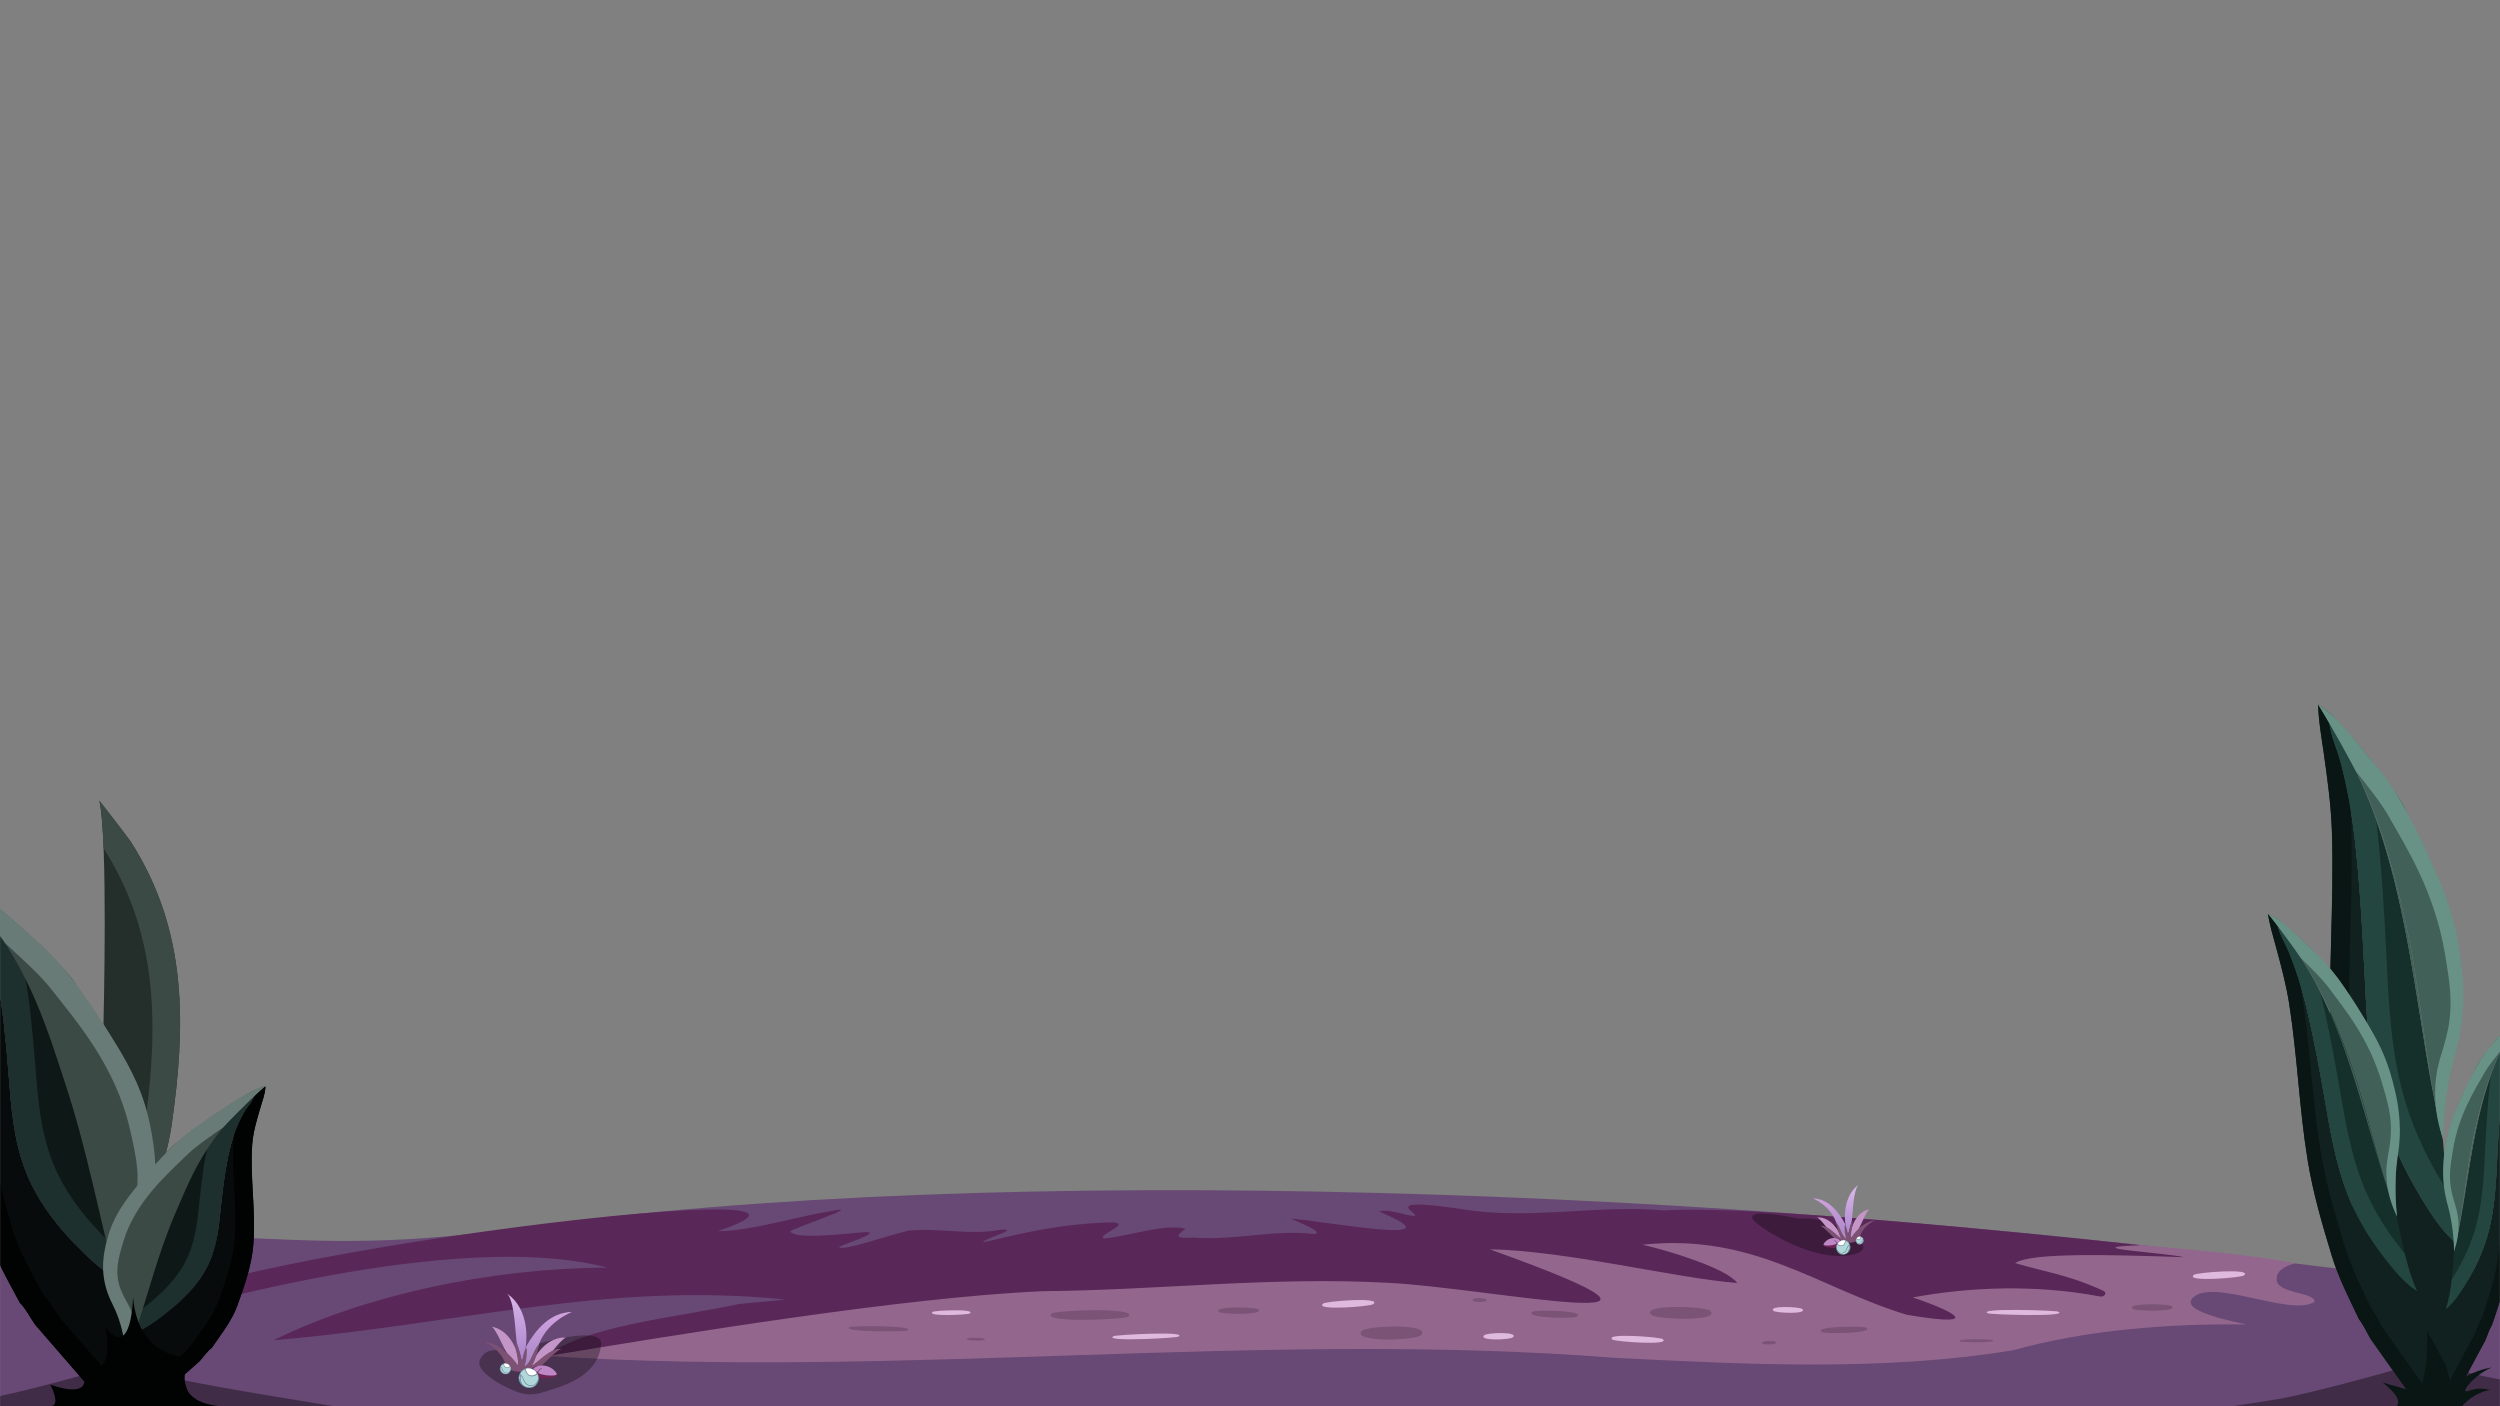 <svg width="1920" height="1080" viewBox="0 0 1920 1080" fill="none" xmlns="http://www.w3.org/2000/svg">
<rect x="0" y="0" width="1920" height="1080" fill="#808080" stroke="none"/>
<mask id="mask0_971_6264" style="mask-type:luminance" maskUnits="userSpaceOnUse" x="0" y="0" width="1920" height="1080">
<path d="M1920 0H0V1080H1920V0Z" fill="white"/>
</mask>
<g mask="url(#mask0_971_6264)">
<path d="M1938.96 970.339C1891.49 978.739 1853.6 982.229 1762.78 970.339C1328.66 914.419 773.901 890.689 393.261 943.709C199.351 970.719 165.131 925.869 -18.969 970.339V1080H1938.15L1938.96 970.339Z" fill="#684874"/>
<path d="M1699.17 1010.63C1692.02 1008.3 1677.8 1003.28 1683.86 996.97C1698.9 980.94 1759.09 1011.54 1777.52 999.85C1778.52 992.42 1749.76 993.6 1748.51 983.47C1747.21 972.95 1762.78 970.33 1762.78 970.33C1724.27 962.56 1671.52 958.83 1629.58 954.9C1564.87 958.06 1133.76 933.83 1066.33 979.3C827.022 977.86 633.702 1003.38 420.502 1041.42C692.892 1058.97 968.682 1021.44 1240.43 1042.84C1341.93 1047.9 1446.26 1053.36 1545.9 1037.02C1602.16 1021.45 1664.07 1016.38 1725.28 1017.21C1725.28 1017.21 1706.33 1013.22 1699.17 1010.62V1010.63Z" fill="#93678D"/>
<path d="M801.312 991.63C889.612 990.88 977.752 980.25 1066.04 985.22C1142.07 988.71 1342.73 1030.58 1143.87 959.4C1205.18 960.79 1286.78 981.71 1334.23 985.35C1325.92 973.79 1279.17 959.81 1261.3 955.95C1347.02 946.76 1396.72 989.25 1464.29 1009.7C1517.54 1018.86 1509.19 1010.1 1469.05 996.42C1512.44 988.38 1563.36 986.32 1612.47 995.65C1616.2 996.52 1618.64 992.89 1615.38 991.34C1589.69 979.4 1572.18 977.25 1547.6 970.05C1560.32 961.69 1622.88 963.71 1677.14 965.51C1663.58 962.05 1590.17 958.26 1644.17 956.32C1553.42 946.53 1341.49 925.24 1277.93 929.63C1225.61 925.02 1172.88 937.49 1121.17 928.34C1116.6 928.06 1071.92 920.26 1083.39 929.8C1085.05 931.33 1088.61 933.88 1085.6 933.85C1079 933.36 1066.11 928.18 1059.14 930.45C1125.02 958.05 1013.79 937.27 991.652 935.94C993.662 937.31 1018.47 946.54 1009.34 947.75C978.872 944.06 948.312 952.9 917.052 950.5C902.572 951.14 902.252 949.82 910.482 943.65C894.232 939.6 866.922 949.46 848.002 951.15C840.292 948.9 876.412 937.4 847.912 938.96C817.812 940.25 792.522 945.24 763.942 952.11C760.872 952.83 749.772 955.68 758.252 951.81C762.072 949.69 783.472 942.96 767.582 944.62C744.152 948.85 720.242 942.66 697.382 945.21C684.302 948.13 646.052 961.54 644.392 957.72C646.362 955.94 676.732 946.73 665.362 946.27C650.872 947.05 611.712 952.6 606.742 945.69C610.242 942.93 663.732 925.03 639.712 929.85C611.722 934.32 575.032 945.81 551.022 945.54C704.692 894.65 74.622 972.01 84.682 1021.24C82.202 1022.04 335.992 939.35 466.532 973.52C376.062 973.91 280.622 994.66 210.072 1029.28C350.652 1017.49 464.982 983.97 602.862 998C591.002 999.61 578.832 1000.1 566.922 1001.6C520.412 1011.68 447.882 1018.46 420.012 1041.47C522.672 1024.66 692.722 996.35 801.332 991.61L801.312 991.63Z" fill="#592758"/>
<path d="M904.961 1026.51C913.701 1022.04 855.731 1025.19 855.141 1026.23C846.401 1030.7 904.371 1027.55 904.961 1026.51Z" fill="#E0BADE"/>
<path d="M866.512 1011.06C875.432 1003.69 808.832 1006.37 807.642 1008.84C798.722 1016.21 865.322 1013.53 866.512 1011.06Z" fill="#7A5376"/>
<path d="M756.102 1028.96C758.272 1026.96 743.182 1027.21 742.702 1028.02C740.532 1030.02 755.622 1029.77 756.102 1028.96Z" fill="#7A5376"/>
<path d="M697.07 1021.78C704.06 1017.87 652.76 1018.13 652.41 1019.23C645.42 1023.14 696.72 1022.88 697.07 1021.78Z" fill="#7A5376"/>
<path d="M744.811 1008.69C750.181 1004.98 717.131 1006.44 716.291 1007.56C710.921 1011.27 743.971 1009.81 744.811 1008.69Z" fill="#E0BADE"/>
<path d="M1238.41 1028.77C1231.15 1023.48 1275.76 1026.89 1276.88 1028.42C1284.14 1033.71 1239.53 1030.3 1238.41 1028.77Z" fill="#E0BADE"/>
<path d="M1268.11 1009.64C1260.13 1001.29 1311.24 1003.19 1313.57 1006.9C1321.55 1015.25 1270.44 1013.35 1268.11 1009.64Z" fill="#7A5376"/>
<path d="M1353.37 1031.8C1351.37 1029.61 1362.89 1029.42 1363.72 1030.64C1365.72 1032.83 1354.2 1033.02 1353.37 1031.8Z" fill="#7A5376"/>
<path d="M1398.95 1022.92C1392.88 1018.46 1432.31 1018.14 1433.44 1019.77C1439.51 1024.23 1400.08 1024.55 1398.95 1022.92Z" fill="#7A5376"/>
<path d="M1362.09 1006.71C1357.37 1002.5 1382.76 1003.61 1384.11 1005.32C1388.83 1009.53 1363.43 1008.42 1362.09 1006.71Z" fill="#E0BADE"/>
<path d="M1016.21 1001.15C1008.8 1006.91 1053.38 1003.3 1054.68 1001.54C1062.09 995.779 1017.51 999.389 1016.21 1001.15Z" fill="#E0BADE"/>
<path d="M1045.91 1022.24C1037.65 1031.25 1088.65 1029.52 1091.37 1025.26C1099.64 1016.25 1048.63 1017.98 1045.91 1022.24Z" fill="#7A5376"/>
<path d="M1131.17 997.81C1129.09 1000.15 1140.56 1000.48 1141.52 999.09C1143.6 996.75 1132.13 996.42 1131.17 997.81Z" fill="#7A5376"/>
<path d="M1176.75 1007.6C1170.49 1012.41 1209.87 1012.94 1211.24 1011.08C1217.51 1006.27 1178.12 1005.74 1176.75 1007.6Z" fill="#7A5376"/>
<path d="M1139.89 1025.47C1135.02 1030.01 1160.37 1028.97 1161.91 1027.01C1166.78 1022.47 1141.43 1023.51 1139.89 1025.47Z" fill="#E0BADE"/>
<path d="M936.05 1007.52C931.15 1002.9 965.35 1003.75 966.45 1005.61C971.36 1010.23 937.15 1009.38 936.05 1007.52Z" fill="#7A5376"/>
<path d="M1684.89 979.099C1677.48 984.859 1722.06 981.249 1723.36 979.489C1730.77 973.729 1686.19 977.339 1684.89 979.099Z" fill="#E0BADE"/>
<path d="M1637.73 1005.1C1632.83 1000.48 1667.03 1001.33 1668.13 1003.19C1673.04 1007.81 1638.83 1006.96 1637.73 1005.1Z" fill="#7A5376"/>
<path d="M1505.27 1030.19C1501.73 1027.84 1530.55 1028.5 1530.67 1029.19C1534.21 1031.54 1505.39 1030.88 1505.27 1030.19Z" fill="#7A5376"/>
<path d="M1526.67 1008.58C1517.42 1004.37 1580.3 1006.41 1580.71 1007.38C1589.96 1011.59 1527.08 1009.55 1526.67 1008.58Z" fill="#E0BADE"/>
<g style="mix-blend-mode:multiply" opacity="0.31">
<path d="M1382.31 936.079C1382.31 936.079 1307.95 919.679 1370.91 952.929C1379.45 957.439 1396.43 963.939 1409.03 964.499C1428.27 965.349 1439 959.279 1423.71 948.899C1399.41 932.41 1382.31 936.069 1382.31 936.069V936.079Z" fill="black"/>
</g>
<path d="M1421.27 951.24C1420.45 942.51 1426.31 930.45 1435.59 928.79C1432.45 931.34 1428.88 942.83 1425.96 945.95C1426.8 945.05 1422.74 949.73 1421.27 951.24Z" fill="#C496C7"/>
<path d="M1414.5 953.2C1413.33 944.51 1404.93 934.26 1395.54 934.96C1399.16 936.65 1405.21 946.93 1408.75 949.23C1407.73 948.57 1412.73 952.1 1414.5 953.2Z" fill="#C496C7"/>
<path d="M1422.04 938.32C1421.72 939.02 1419.34 947.88 1419.41 948.83C1414.78 936.47 1416.02 918.12 1427.28 909.97C1423.04 914.64 1422.97 933.24 1422.04 938.31V938.32Z" fill="url(#paint0_linear_971_6264)"/>
<path d="M1417.96 942.67C1417.89 945.57 1417.46 949.54 1418.59 952.16C1414.93 950.33 1411.89 944.55 1410.91 941.02C1406.71 925.93 1392.29 920.45 1392.22 920.34C1403.98 920.65 1411.53 929.96 1416.93 939.75C1417.5 940.79 1417.96 942.79 1417.96 942.66V942.67Z" fill="url(#paint1_linear_971_6264)"/>
<path d="M1427.74 951.16C1426.72 955.53 1413.6 954.87 1411.92 953.74C1408.99 951.78 1399.87 940.97 1397.74 941.55C1403.37 940.02 1410.99 949.32 1413.94 950.92C1412.54 949.21 1410.21 941.24 1410.23 938.91C1413.25 941.87 1414.21 949 1417.89 951.37C1415.91 944.54 1416.26 933.28 1419.38 948.52C1419.6 946.97 1421.44 938.4 1422.73 937.72C1423.27 940.71 1420.85 948.5 1421.45 950.8C1425.78 944.46 1431.85 938.34 1439.88 937.24C1433.57 940.55 1429.96 944.51 1427.75 951.16H1427.74Z" fill="#7C5174"/>
<path d="M1400.4 955.769C1400.62 955.109 1401.1 954.539 1401.45 954.129C1403.22 952.069 1404.99 951.429 1406.52 951.079C1406.98 950.979 1407.64 950.849 1408.46 950.829C1408.85 950.819 1409.29 950.839 1409.79 950.939C1411.8 951.099 1414.03 951.989 1415.82 954.409C1415.96 954.599 1416.1 955.839 1416.03 955.949C1412.59 958.819 1407.48 958.629 1403.48 957.849C1402.64 957.689 1401.3 957.529 1400.53 956.409C1400.49 956.349 1400.47 956.269 1400.45 956.189L1400.4 955.789V955.769Z" fill="#6D2556"/>
<path d="M1408.46 950.82C1407.64 950.85 1406.97 950.97 1406.52 951.07C1404.99 951.42 1403.21 952.06 1401.45 954.12C1401.1 954.53 1400.63 955.1 1400.4 955.76C1400.51 955.88 1400.67 956.04 1400.9 956.16C1401.46 956.47 1401.89 956.51 1402.11 956.52C1404.85 956.69 1406.8 956.3 1406.8 956.3C1410.11 955.65 1410.55 955.28 1410.53 954.81C1410.51 954.42 1410.17 954 1409.72 953.45C1408.93 952.48 1408.3 952.27 1408.3 952.22C1408.3 952.16 1409.07 952.21 1409.91 953.17C1410.46 953.8 1410.52 954.22 1410.9 954.4C1411.28 954.58 1411.59 954.3 1412.18 953.73C1412.45 953.47 1412.81 953.09 1413.19 952.51C1412.59 952.06 1411.87 951.61 1411.06 951.28C1410.03 950.87 1409.15 950.77 1408.45 950.79L1408.46 950.82Z" fill="#BE88C6"/>
<path d="M1420.98 956.79C1420.82 956.03 1420.52 955.35 1420.07 954.74C1419.33 953.76 1418.4 952.84 1417.27 952.44H1417.26C1413.95 951.35 1410.43 954.22 1410.17 957.75C1410.01 959.41 1410.73 961.13 1411.95 962.24C1415.66 965.81 1422.16 961.92 1420.99 956.79H1420.98ZM1416.92 952.64C1417.1 952.74 1417.25 952.91 1417.25 953.13C1417.25 953.36 1417.15 953.57 1417.07 953.77C1416.77 954.46 1416.37 955.56 1415.71 956.05C1414.89 956.63 1413.77 956.7 1412.79 956.31C1412.45 956.18 1411.31 955.64 1411.36 955.33C1411.74 953.12 1415.86 951.95 1416.92 952.63V952.64ZM1410.55 957.09C1410.59 956.85 1410.71 955.98 1411.11 955.89C1411.35 955.83 1411.57 956.09 1411.75 956.26C1412.71 957.15 1414.55 957.2 1415.59 956.55C1416.1 956.23 1416.4 955.75 1416.89 954.97C1417.51 953.97 1417.59 953.36 1418.04 953.28C1418.4 953.22 1418.71 953.53 1419.24 954.07C1419.75 954.59 1420.41 955.25 1420.26 955.83C1420.17 956.18 1419.87 956.16 1419.42 956.68C1419.08 957.07 1418.98 957.4 1418.72 958.04C1418.22 959.3 1417.96 959.91 1417.72 960.29C1417.25 961.06 1416.39 961.71 1415.55 962.05C1414.99 962.3 1414.45 962.38 1413.96 962.32C1412.59 962.16 1411.75 961.03 1411.46 960.64C1410.6 959.47 1410.41 958.1 1410.55 957.09ZM1419.09 961.6C1417.65 963.38 1415.53 963.34 1415.15 963.33C1414.92 963.32 1412.46 963.19 1411.72 961.57C1411.64 961.39 1411.8 961.25 1412.04 961.47C1412.25 961.67 1412.49 961.9 1412.74 962.07C1414.2 963.16 1416.14 962.33 1417.31 961.16C1418.41 960.1 1418.61 958.49 1419.35 957.19C1419.85 956.35 1420.09 956.92 1420.12 957.64C1420.22 960.04 1419.08 961.61 1419.08 961.61L1419.09 961.6ZM1420.59 958.4C1420.53 957.96 1420.48 957.33 1420.66 956.91C1420.72 956.82 1420.78 956.91 1420.82 957.12C1420.9 957.58 1420.89 958.28 1420.79 958.72C1420.69 959.03 1420.59 958.52 1420.58 958.41L1420.59 958.4Z" fill="#64A6B1"/>
<path d="M1413.95 962.32C1414.45 962.38 1414.98 962.3 1415.54 962.05C1416.38 961.71 1417.24 961.05 1417.71 960.29C1417.94 959.91 1418.21 959.29 1418.71 958.04C1418.97 957.4 1419.08 957.07 1419.41 956.68C1419.86 956.16 1420.15 956.18 1420.25 955.83C1420.4 955.25 1419.75 954.59 1419.23 954.07C1418.7 953.54 1418.39 953.22 1418.03 953.28C1417.58 953.36 1417.5 953.97 1416.88 954.97C1416.4 955.75 1416.1 956.23 1415.58 956.55C1414.54 957.2 1412.7 957.15 1411.74 956.26C1411.56 956.1 1411.34 955.83 1411.1 955.89C1410.7 955.98 1410.58 956.85 1410.54 957.09C1410.4 958.1 1410.58 959.47 1411.45 960.64C1411.74 961.04 1412.58 962.16 1413.95 962.32Z" fill="#B0D8DB"/>
<path d="M1412.79 956.319C1413.77 956.699 1414.89 956.629 1415.71 956.059C1416.37 955.569 1416.76 954.469 1417.07 953.779C1417.15 953.579 1417.25 953.359 1417.25 953.139C1417.25 952.909 1417.1 952.749 1416.91 952.639C1415.85 951.959 1411.73 953.129 1411.35 955.339C1411.3 955.659 1412.44 956.189 1412.78 956.319H1412.79Z" fill="white"/>
<path d="M1419.35 957.18C1418.61 958.48 1418.41 960.09 1417.31 961.15C1416.13 962.32 1414.2 963.14 1412.74 962.06C1412.49 961.89 1412.25 961.66 1412.04 961.46C1411.81 961.23 1411.64 961.38 1411.72 961.56C1412.45 963.19 1414.92 963.32 1415.15 963.32C1415.53 963.33 1417.65 963.37 1419.09 961.59C1419.09 961.59 1420.23 960.02 1420.13 957.62C1420.1 956.9 1419.86 956.33 1419.36 957.17L1419.35 957.18Z" fill="#B0D8DB"/>
<path d="M1420.82 957.12C1420.78 956.92 1420.72 956.83 1420.66 956.91C1420.47 957.34 1420.53 957.96 1420.58 958.41C1420.59 958.52 1420.69 959.03 1420.79 958.72C1420.89 958.28 1420.9 957.58 1420.82 957.12Z" fill="white"/>
<path d="M1431.21 952.049C1431.12 951.629 1430.96 951.259 1430.71 950.919C1430.3 950.379 1429.79 949.869 1429.17 949.659C1427.35 949.059 1425.42 950.639 1425.27 952.579C1425.18 953.489 1425.58 954.439 1426.25 955.049C1428.3 957.009 1431.86 954.869 1431.22 952.049H1431.21ZM1428.97 949.769C1429.07 949.829 1429.15 949.919 1429.15 950.039C1429.15 950.159 1429.09 950.279 1429.05 950.389C1428.89 950.769 1428.66 951.369 1428.31 951.649C1427.86 951.969 1427.24 952.009 1426.7 951.799C1426.51 951.729 1425.89 951.429 1425.92 951.259C1426.13 950.039 1428.39 949.399 1428.98 949.779L1428.97 949.769ZM1425.47 952.209C1425.49 952.079 1425.56 951.599 1425.78 951.549C1425.91 951.519 1426.04 951.659 1426.13 951.749C1426.66 952.239 1427.67 952.269 1428.24 951.909C1428.52 951.729 1428.69 951.469 1428.95 951.039C1429.29 950.489 1429.34 950.159 1429.58 950.109C1429.77 950.079 1429.95 950.249 1430.24 950.539C1430.52 950.819 1430.89 951.189 1430.8 951.509C1430.75 951.699 1430.59 951.689 1430.34 951.979C1430.16 952.199 1430.1 952.379 1429.95 952.729C1429.67 953.419 1429.53 953.759 1429.4 953.969C1429.14 954.389 1428.67 954.749 1428.2 954.939C1427.89 955.079 1427.6 955.119 1427.32 955.089C1426.57 954.999 1426.1 954.379 1425.95 954.159C1425.48 953.519 1425.37 952.759 1425.45 952.209H1425.47ZM1430.17 954.699C1429.38 955.679 1428.21 955.659 1428.01 955.649C1427.88 955.649 1426.53 955.569 1426.13 954.679C1426.09 954.579 1426.18 954.499 1426.3 954.619C1426.42 954.729 1426.55 954.859 1426.69 954.949C1427.49 955.549 1428.56 955.099 1429.2 954.449C1429.8 953.869 1429.91 952.979 1430.32 952.269C1430.59 951.809 1430.73 952.119 1430.74 952.519C1430.8 953.839 1430.17 954.699 1430.17 954.699ZM1430.99 952.939C1430.96 952.699 1430.93 952.349 1431.03 952.119C1431.06 952.069 1431.1 952.119 1431.12 952.229C1431.17 952.479 1431.16 952.869 1431.1 953.109C1431.04 953.279 1430.99 952.999 1430.98 952.939H1430.99Z" fill="#64A6B1"/>
<path d="M1427.34 955.089C1427.61 955.119 1427.91 955.079 1428.22 954.939C1428.68 954.749 1429.16 954.389 1429.42 953.969C1429.55 953.759 1429.69 953.419 1429.97 952.729C1430.11 952.379 1430.17 952.199 1430.36 951.979C1430.61 951.699 1430.77 951.709 1430.82 951.509C1430.91 951.189 1430.54 950.829 1430.26 950.539C1429.97 950.249 1429.8 950.069 1429.6 950.109C1429.35 950.159 1429.31 950.489 1428.97 951.039C1428.7 951.469 1428.54 951.729 1428.26 951.909C1427.69 952.269 1426.68 952.239 1426.15 951.749C1426.05 951.659 1425.93 951.509 1425.8 951.549C1425.58 951.599 1425.51 952.079 1425.49 952.209C1425.41 952.759 1425.51 953.519 1425.99 954.159C1426.15 954.369 1426.61 954.999 1427.36 955.089H1427.34Z" fill="#B0D8DB"/>
<path d="M1426.7 951.789C1427.24 951.999 1427.86 951.959 1428.31 951.639C1428.67 951.369 1428.89 950.759 1429.05 950.379C1429.1 950.269 1429.15 950.149 1429.15 950.029C1429.15 949.899 1429.07 949.809 1428.97 949.759C1428.39 949.389 1426.12 950.029 1425.91 951.239C1425.88 951.409 1426.51 951.709 1426.69 951.779L1426.7 951.789Z" fill="white"/>
<path d="M1430.31 952.269C1429.9 952.989 1429.79 953.869 1429.19 954.449C1428.54 955.089 1427.48 955.549 1426.68 954.949C1426.54 954.859 1426.41 954.729 1426.29 954.619C1426.16 954.499 1426.07 954.579 1426.12 954.679C1426.53 955.569 1427.88 955.649 1428 955.649C1428.21 955.649 1429.37 955.679 1430.16 954.699C1430.16 954.699 1430.79 953.839 1430.73 952.519C1430.71 952.119 1430.58 951.809 1430.31 952.269Z" fill="#B0D8DB"/>
<path d="M1431.12 952.229C1431.1 952.119 1431.06 952.069 1431.03 952.109C1430.93 952.349 1430.96 952.689 1430.99 952.939C1430.99 952.999 1431.05 953.279 1431.11 953.109C1431.17 952.869 1431.17 952.479 1431.13 952.229H1431.12Z" fill="white"/>
<g style="mix-blend-mode:multiply" opacity="0.31">
<path d="M398.971 1069.59C404.641 1071.32 410.851 1071.26 416.671 1069.37C428.881 1065.4 459.131 1058.77 461.711 1032.46C462.991 1019.35 425.781 1028.16 409.471 1033.18C384.591 1040.83 374.621 1031.47 368.611 1044.37C364.011 1054.24 391.181 1067.22 398.981 1069.6L398.971 1069.59Z" fill="black"/>
</g>
<path d="M398.092 1049.24C399.252 1037.46 390.932 1021.2 377.752 1018.96C382.202 1022.39 387.272 1037.91 391.432 1042.11C390.232 1040.9 396.002 1047.21 398.092 1049.25V1049.24Z" fill="#C496C7"/>
<path d="M407.701 1051.87C409.361 1040.14 421.291 1026.31 434.631 1027.26C429.491 1029.54 420.891 1043.41 415.861 1046.51C417.311 1045.62 410.211 1050.38 407.701 1051.87Z" fill="#C496C7"/>
<path d="M396.991 1031.8C397.441 1032.74 400.831 1044.7 400.721 1045.98C407.301 1029.31 405.541 1004.55 389.541 993.56C395.561 999.86 395.661 1024.95 396.991 1031.8Z" fill="url(#paint2_linear_971_6264)"/>
<path d="M402.793 1037.67C402.893 1041.59 403.503 1046.94 401.893 1050.48C407.083 1048.01 411.413 1040.22 412.803 1035.45C418.763 1015.09 439.253 1007.71 439.353 1007.55C422.653 1007.96 411.923 1020.53 404.263 1033.74C403.453 1035.14 402.803 1037.84 402.793 1037.66V1037.67Z" fill="url(#paint3_linear_971_6264)"/>
<path d="M388.902 1049.12C390.352 1055.01 408.992 1054.13 411.382 1052.61C415.542 1049.96 428.492 1035.38 431.522 1036.16C423.522 1034.1 412.702 1046.64 408.512 1048.8C410.492 1046.5 413.812 1035.74 413.782 1032.6C409.492 1036.59 408.132 1046.22 402.902 1049.41C405.712 1040.2 405.212 1025 400.792 1045.57C400.472 1043.47 397.872 1031.92 396.042 1031C395.282 1035.03 398.712 1045.54 397.862 1048.65C391.702 1040.09 383.092 1031.84 371.682 1030.36C380.652 1034.83 385.772 1040.17 388.912 1049.14L388.902 1049.12Z" fill="#7C5174"/>
<path d="M427.722 1055.34C427.402 1054.45 426.732 1053.67 426.232 1053.12C423.722 1050.34 421.212 1049.48 419.032 1049C418.382 1048.86 417.442 1048.7 416.272 1048.66C415.722 1048.64 415.092 1048.68 414.382 1048.81C411.532 1049.03 408.362 1050.23 405.812 1053.49C405.602 1053.75 405.412 1055.41 405.512 1055.56C410.402 1059.44 417.652 1059.18 423.342 1058.12C424.532 1057.9 426.442 1057.69 427.532 1056.17C427.582 1056.1 427.622 1055.99 427.642 1055.87L427.712 1055.33L427.722 1055.34Z" fill="#6D2556"/>
<path d="M416.281 1048.66C417.451 1048.7 418.391 1048.86 419.041 1049C421.221 1049.48 423.741 1050.33 426.241 1053.12C426.741 1053.67 427.411 1054.44 427.731 1055.34C427.581 1055.51 427.341 1055.71 427.021 1055.88C426.221 1056.3 425.611 1056.35 425.301 1056.37C421.411 1056.59 418.641 1056.08 418.641 1056.08C413.941 1055.21 413.311 1054.7 413.341 1054.06C413.371 1053.53 413.851 1052.97 414.491 1052.23C415.611 1050.92 416.501 1050.64 416.501 1050.56C416.501 1050.48 415.411 1050.54 414.211 1051.85C413.421 1052.7 413.351 1053.26 412.811 1053.51C412.271 1053.76 411.831 1053.38 410.991 1052.61C410.611 1052.26 410.101 1051.74 409.551 1050.97C410.401 1050.36 411.431 1049.75 412.581 1049.31C414.041 1048.75 415.291 1048.62 416.291 1048.65L416.281 1048.66Z" fill="#BE88C6"/>
<path d="M398.492 1056.72C398.712 1055.7 399.142 1054.77 399.782 1053.95C400.842 1052.63 402.152 1051.38 403.762 1050.85H403.782C408.492 1049.38 413.482 1053.25 413.862 1058.02C414.092 1060.26 413.062 1062.59 411.332 1064.08C406.052 1068.89 396.832 1063.65 398.492 1056.72ZM404.272 1051.12C404.012 1051.26 403.802 1051.48 403.802 1051.78C403.802 1052.08 403.952 1052.37 404.062 1052.65C404.492 1053.58 405.052 1055.06 405.992 1055.73C407.162 1056.51 408.752 1056.6 410.142 1056.09C410.622 1055.91 412.242 1055.19 412.172 1054.77C411.632 1051.79 405.782 1050.21 404.282 1051.13L404.272 1051.12ZM413.322 1057.12C413.272 1056.79 413.092 1055.62 412.532 1055.5C412.192 1055.43 411.872 1055.78 411.622 1056C410.252 1057.2 407.642 1057.27 406.162 1056.39C405.432 1055.96 405.002 1055.31 404.312 1054.26C403.432 1052.91 403.322 1052.09 402.682 1051.98C402.172 1051.9 401.732 1052.32 400.982 1053.04C400.252 1053.74 399.312 1054.64 399.532 1055.42C399.662 1055.89 400.082 1055.87 400.722 1056.57C401.202 1057.09 401.352 1057.54 401.722 1058.4C402.442 1060.09 402.812 1060.93 403.142 1061.44C403.812 1062.47 405.032 1063.36 406.232 1063.82C407.032 1064.16 407.792 1064.26 408.492 1064.18C410.442 1063.96 411.622 1062.44 412.042 1061.91C413.272 1060.33 413.532 1058.49 413.332 1057.12H413.322ZM401.182 1063.2C403.222 1065.6 406.232 1065.55 406.772 1065.53C407.092 1065.52 410.592 1065.34 411.642 1063.15C411.762 1062.91 411.522 1062.71 411.192 1063.01C410.892 1063.28 410.552 1063.59 410.202 1063.81C408.132 1065.28 405.382 1064.17 403.712 1062.58C402.152 1061.15 401.862 1058.98 400.812 1057.22C400.102 1056.09 399.752 1056.86 399.712 1057.83C399.572 1061.07 401.182 1063.19 401.182 1063.19V1063.2ZM399.062 1058.89C399.142 1058.29 399.222 1057.45 398.962 1056.87C398.872 1056.75 398.792 1056.87 398.732 1057.15C398.612 1057.77 398.632 1058.71 398.772 1059.31C398.922 1059.72 399.052 1059.03 399.072 1058.89H399.062Z" fill="#64A6B1"/>
<path d="M408.493 1064.17C407.783 1064.25 407.033 1064.15 406.233 1063.81C405.033 1063.35 403.823 1062.47 403.143 1061.43C402.813 1060.92 402.433 1060.09 401.723 1058.39C401.363 1057.53 401.203 1057.08 400.723 1056.56C400.083 1055.86 399.663 1055.89 399.533 1055.41C399.313 1054.62 400.243 1053.73 400.983 1053.03C401.733 1052.31 402.183 1051.88 402.683 1051.97C403.323 1052.08 403.433 1052.9 404.313 1054.25C405.003 1055.3 405.423 1055.94 406.163 1056.38C407.643 1057.25 410.253 1057.18 411.623 1055.99C411.873 1055.77 412.193 1055.41 412.533 1055.49C413.093 1055.62 413.273 1056.79 413.323 1057.11C413.533 1058.47 413.263 1060.31 412.033 1061.9C411.623 1062.43 410.433 1063.95 408.483 1064.17H408.493Z" fill="#B0D8DB"/>
<path d="M410.133 1056.09C408.733 1056.6 407.153 1056.51 405.983 1055.73C405.043 1055.07 404.483 1053.58 404.053 1052.65C403.933 1052.37 403.793 1052.08 403.793 1051.79C403.793 1051.48 404.013 1051.26 404.273 1051.12C405.783 1050.2 411.623 1051.77 412.163 1054.76C412.233 1055.19 410.623 1055.91 410.133 1056.08V1056.09Z" fill="white"/>
<path d="M400.812 1057.24C401.862 1059 402.152 1061.16 403.712 1062.6C405.382 1064.18 408.132 1065.29 410.202 1063.83C410.552 1063.61 410.892 1063.3 411.192 1063.03C411.522 1062.73 411.762 1062.92 411.642 1063.17C410.602 1065.36 407.102 1065.54 406.772 1065.55C406.232 1065.57 403.222 1065.62 401.182 1063.22C401.182 1063.22 399.572 1061.11 399.712 1057.86C399.752 1056.89 400.102 1056.12 400.812 1057.25V1057.24Z" fill="#B0D8DB"/>
<path d="M398.723 1057.16C398.783 1056.88 398.873 1056.76 398.953 1056.87C399.223 1057.45 399.143 1058.29 399.063 1058.9C399.043 1059.05 398.913 1059.73 398.763 1059.32C398.613 1058.73 398.603 1057.78 398.723 1057.16Z" fill="white"/>
<path d="M383.971 1050.33C384.091 1049.76 384.331 1049.26 384.681 1048.81C385.261 1048.08 385.991 1047.4 386.871 1047.11C389.461 1046.3 392.201 1048.43 392.411 1051.05C392.541 1052.28 391.971 1053.56 391.021 1054.38C388.121 1057.03 383.051 1054.14 383.961 1050.33H383.971ZM387.151 1047.25C387.001 1047.32 386.891 1047.45 386.891 1047.61C386.891 1047.77 386.971 1047.94 387.041 1048.09C387.271 1048.6 387.591 1049.42 388.101 1049.78C388.751 1050.21 389.621 1050.26 390.381 1049.98C390.651 1049.88 391.541 1049.48 391.491 1049.25C391.201 1047.61 387.981 1046.74 387.151 1047.25ZM392.121 1050.54C392.091 1050.36 391.991 1049.72 391.681 1049.65C391.491 1049.61 391.321 1049.8 391.181 1049.93C390.431 1050.59 388.991 1050.63 388.181 1050.15C387.781 1049.91 387.541 1049.56 387.161 1048.98C386.671 1048.24 386.611 1047.79 386.261 1047.73C385.981 1047.68 385.741 1047.92 385.321 1048.31C384.921 1048.69 384.401 1049.19 384.521 1049.62C384.591 1049.88 384.821 1049.87 385.171 1050.25C385.431 1050.54 385.521 1050.78 385.721 1051.26C386.111 1052.19 386.321 1052.65 386.501 1052.93C386.871 1053.5 387.541 1053.98 388.201 1054.24C388.641 1054.43 389.061 1054.48 389.441 1054.44C390.511 1054.32 391.171 1053.49 391.391 1053.19C392.061 1052.32 392.211 1051.3 392.101 1050.56L392.121 1050.54ZM385.451 1053.89C386.571 1055.21 388.231 1055.19 388.521 1055.17C388.701 1055.17 390.621 1055.07 391.201 1053.86C391.261 1053.73 391.131 1053.62 390.951 1053.79C390.791 1053.94 390.591 1054.11 390.401 1054.23C389.261 1055.03 387.751 1054.43 386.831 1053.56C385.971 1052.77 385.811 1051.58 385.241 1050.61C384.851 1049.99 384.661 1050.41 384.641 1050.95C384.561 1052.73 385.451 1053.89 385.451 1053.89ZM384.281 1051.52C384.321 1051.19 384.371 1050.73 384.221 1050.41C384.171 1050.35 384.131 1050.41 384.091 1050.56C384.021 1050.9 384.031 1051.42 384.111 1051.74C384.191 1051.96 384.261 1051.59 384.271 1051.51L384.281 1051.52Z" fill="#64A6B1"/>
<path d="M389.461 1054.42C389.071 1054.46 388.661 1054.41 388.221 1054.22C387.561 1053.97 386.891 1053.48 386.521 1052.91C386.341 1052.63 386.131 1052.17 385.741 1051.24C385.541 1050.77 385.451 1050.52 385.191 1050.23C384.841 1049.85 384.611 1049.86 384.541 1049.6C384.421 1049.17 384.931 1048.68 385.341 1048.29C385.751 1047.89 386.001 1047.66 386.281 1047.71C386.631 1047.77 386.691 1048.22 387.181 1048.96C387.561 1049.54 387.791 1049.89 388.201 1050.13C389.011 1050.61 390.451 1050.57 391.201 1049.91C391.341 1049.79 391.511 1049.59 391.701 1049.63C392.011 1049.7 392.111 1050.34 392.141 1050.52C392.251 1051.27 392.111 1052.28 391.431 1053.15C391.211 1053.44 390.551 1054.28 389.481 1054.4L389.461 1054.42Z" fill="#B0D8DB"/>
<path d="M390.371 1049.98C389.601 1050.27 388.731 1050.21 388.091 1049.78C387.581 1049.42 387.271 1048.6 387.031 1048.09C386.961 1047.94 386.891 1047.78 386.881 1047.62C386.881 1047.45 387.001 1047.33 387.141 1047.25C387.971 1046.74 391.191 1047.61 391.481 1049.25C391.521 1049.48 390.631 1049.88 390.371 1049.98Z" fill="white"/>
<path d="M385.242 1050.62C385.822 1051.59 385.972 1052.78 386.832 1053.57C387.752 1054.44 389.262 1055.05 390.402 1054.24C390.592 1054.12 390.782 1053.95 390.952 1053.8C391.132 1053.64 391.262 1053.74 391.202 1053.87C390.622 1055.08 388.702 1055.18 388.522 1055.18C388.222 1055.18 386.572 1055.22 385.452 1053.9C385.452 1053.9 384.562 1052.74 384.642 1050.96C384.662 1050.43 384.862 1050 385.242 1050.62Z" fill="#B0D8DB"/>
<path d="M384.092 1050.57C384.122 1050.42 384.172 1050.35 384.222 1050.41C384.372 1050.73 384.322 1051.19 384.282 1051.52C384.282 1051.6 384.202 1051.98 384.122 1051.75C384.042 1051.42 384.031 1050.9 384.101 1050.57H384.092Z" fill="white"/>
<path opacity="0.39" d="M1863.83 1044.93C1863.83 1044.93 1800.21 1063.82 1758.11 1072.86C1716.01 1081.89 1479.28 1106.22 1818.93 1100.61C2158.58 1095 2135.65 1096.3 1996.24 1073.19C1856.83 1050.08 1878.94 1046.62 1863.84 1044.94L1863.83 1044.93Z" fill="black"/>
<path d="M1857.91 917.25C1844.34 894.52 1833.85 871.12 1827.34 845.37C1818.78 811.54 1817.39 776.81 1815.7 742.14C1814.07 709.04 1812.14 676.05 1808.34 643.13C1806.11 623.71 1802.55 604.36 1797.61 585.48C1795.08 575.89 1789.95 565.04 1788.99 555.45C1788.03 553.82 1787.12 552.25 1786.28 550.87C1785.44 549.48 1784.65 548.22 1783.99 547.07C1783.33 545.98 1782.72 545.02 1782.24 544.18C1781.76 543.4 1781.34 542.73 1781.03 542.25C1780.73 541.77 1780.55 541.41 1780.43 541.29C1780.43 541.23 1780.37 541.17 1780.37 541.17C1780.49 553.05 1782.72 565.11 1784.41 576.87C1787.24 597.01 1790.2 617.75 1790.86 638.07C1792.73 693.79 1787.78 749.56 1789.96 805.22C1791.29 839.65 1796.83 873.18 1802.62 907.07C1806.66 931.07 1815.34 954.71 1823 977.8C1827.1 984.49 1829.51 992.81 1832.65 1000.11L1871.97 1073.19C1879.03 1073.37 1898.14 997.69 1887.71 956.09C1875.35 945.84 1866.06 930.95 1857.92 917.32V917.26L1857.91 917.25Z" fill="#112120"/>
<path d="M1847.48 991.29C1844.34 984.05 1841.93 975.73 1837.83 968.98C1830.17 945.89 1821.49 922.25 1817.45 898.25C1811.6 864.36 1806.11 830.9 1804.79 796.4C1802.62 740.68 1807.56 684.97 1805.69 629.25C1805.57 626.48 1805.45 623.7 1805.27 620.87C1803.28 608.93 1800.75 597.11 1797.67 585.41C1795.14 575.82 1790.01 564.97 1789.05 555.38C1788.09 553.75 1787.18 552.18 1786.34 550.8C1785.5 549.41 1784.71 548.15 1784.05 547C1783.39 545.91 1782.78 544.95 1782.3 544.11C1781.82 543.33 1781.4 542.66 1781.09 542.18C1780.79 541.7 1780.61 541.34 1780.49 541.22C1780.49 541.16 1780.43 541.1 1780.43 541.1C1780.55 552.98 1782.78 565.04 1784.47 576.8C1787.3 596.94 1790.26 617.68 1790.92 638C1792.79 693.72 1787.84 749.49 1790.02 805.15C1791.35 839.58 1796.89 873.11 1802.68 907C1806.72 931 1815.4 954.64 1823.06 977.73C1827.16 984.42 1829.57 992.74 1832.71 1000.04L1872.03 1073.12C1874.26 1073.12 1877.76 1065.52 1881.14 1053.7L1847.55 991.29H1847.49H1847.48Z" fill="#091614"/>
<path d="M1868.11 836.63C1867.51 833.37 1866.9 830.18 1866.36 826.92C1865.82 823.66 1865.21 820.41 1864.67 817.21C1864.13 813.95 1863.58 810.7 1863.04 807.44C1860.33 791.16 1857.79 774.88 1855.14 758.66C1854.6 755.4 1854.05 752.15 1853.51 748.89C1853.21 747.26 1852.97 745.63 1852.67 744.01C1852.13 740.75 1851.52 737.5 1850.98 734.3C1850.38 731.04 1849.83 727.85 1849.23 724.59C1847.42 714.88 1845.49 705.23 1843.38 695.65C1842.66 692.45 1841.93 689.26 1841.21 686.06C1840.49 682.86 1839.7 679.67 1838.92 676.53C1837.35 670.2 1835.66 663.87 1833.85 657.6C1832.95 654.46 1832.04 651.33 1831.08 648.19C1829.15 641.92 1827.1 635.71 1824.87 629.56C1823.24 624.92 1821.49 620.33 1819.62 615.75C1813.53 600.49 1806.41 585.48 1798.03 570.83C1794.59 564.86 1791.58 559.67 1789.05 555.39C1790.01 565.04 1795.14 575.89 1797.67 585.42C1802.61 604.29 1806.17 623.65 1808.4 643.07C1812.2 675.99 1814.13 708.98 1815.76 742.08C1817.45 776.75 1818.84 811.42 1827.4 845.31C1833.91 871.06 1844.34 894.45 1857.97 917.19C1866.11 930.82 1875.4 945.77 1887.76 955.96C1879.68 930.63 1878.53 901.57 1876.12 875.22C1874.01 866.42 1872.14 857.61 1870.51 848.87C1869.73 844.77 1868.94 840.73 1868.16 836.63H1868.1H1868.11Z" fill="#152F2B"/>
<path d="M1874.86 907.24C1861.29 884.51 1850.8 861.11 1844.29 835.36C1835.73 801.53 1834.34 766.8 1832.65 732.13C1831.02 699.03 1829.09 666.04 1825.29 633.12C1825.17 632.03 1825.05 630.95 1824.87 629.86C1824.87 629.74 1824.81 629.62 1824.75 629.5C1823.12 624.86 1821.37 620.27 1819.5 615.69C1813.41 600.43 1806.29 585.42 1797.91 570.77C1794.47 564.8 1791.46 559.61 1788.93 555.33C1789.89 564.98 1795.02 575.83 1797.55 585.36C1802.49 604.23 1806.05 623.59 1808.28 643.01C1812.08 675.93 1814.01 708.92 1815.64 742.02C1817.33 776.69 1818.72 811.36 1827.28 845.25C1833.79 871 1844.22 894.39 1857.85 917.13C1865.99 930.76 1875.28 945.71 1887.64 955.9C1883.54 943 1881.19 929.13 1879.62 915.08C1877.93 912.43 1876.36 909.71 1874.8 907.12L1874.86 907.24Z" fill="#244640"/>
<path d="M1888.24 793.33C1888.06 794.23 1887.82 795.08 1887.64 795.98C1887.82 795.08 1888.06 794.17 1888.24 793.33Z" fill="#2C453E"/>
<path d="M1888.85 790.86C1888.67 791.7 1888.49 792.49 1888.25 793.33C1888.43 792.49 1888.61 791.7 1888.85 790.86Z" fill="#416057"/>
<path d="M1887.64 796.04C1887.28 797.67 1886.86 799.3 1886.49 800.92C1886.85 799.29 1887.21 797.66 1887.64 796.04Z" fill="#416057"/>
<path d="M1869.25 667.36C1867.56 663.32 1865.45 658.74 1863.22 653.97C1862.68 652.95 1855.14 638.11 1847.3 621.53C1847 620.93 1846.7 620.26 1846.34 619.54C1845.98 618.88 1845.56 618.09 1845.13 617.37C1844.47 616.22 1843.68 615.02 1842.9 613.69C1841.81 611.94 1840.55 610.13 1839.22 608.14C1838.86 607.66 1838.56 607.18 1838.19 606.63C1837.71 605.91 1837.16 605.18 1836.68 604.46C1835.72 603.13 1834.75 601.75 1833.73 600.36C1832.7 598.97 1831.68 597.59 1830.59 596.14C1830.23 595.66 1829.87 595.18 1829.5 594.69C1828.41 593.24 1827.33 591.8 1826.18 590.35C1825.52 589.51 1824.91 588.72 1824.25 587.88C1823.1 586.43 1821.96 584.93 1820.75 583.48C1819.85 582.33 1818.88 581.19 1817.98 580.04C1817.5 579.5 1817.08 578.89 1816.59 578.35C1815.93 577.51 1815.26 576.72 1814.54 575.88C1814.06 575.28 1813.51 574.67 1813.03 574.01C1812.61 573.53 1812.19 572.98 1811.76 572.5C1810.8 571.35 1809.83 570.21 1808.87 569.06C1808.21 568.28 1807.54 567.49 1806.88 566.71C1805.49 565.14 1804.17 563.57 1802.84 562.07C1801.94 561.04 1801.09 560.08 1800.25 559.12C1798.5 557.19 1796.87 555.38 1795.31 553.69C1794.1 552.42 1792.96 551.22 1791.87 550.13C1791.33 549.59 1790.78 549.04 1790.3 548.5C1789.46 547.66 1788.43 546.87 1787.59 546.15C1785.24 544.22 1780.72 541.21 1780.41 540.96L1780.47 541.08C1780.59 541.26 1780.77 541.56 1781.07 542.04C1781.37 542.52 1781.79 543.19 1782.28 543.97C1782.77 544.75 1783.37 545.72 1784.03 546.86C1784.69 547.95 1785.48 549.21 1786.32 550.66C1787.16 552.05 1788.07 553.55 1789.03 555.24V555.18C1792.17 560.49 1795.78 566.82 1798.01 570.62C1823.03 613.85 1835.15 655.7 1845.65 700.08C1857.29 749.22 1860.85 798.37 1870.43 848.66C1871.21 852.64 1872 856.62 1872.84 860.6C1873.87 865.42 1874.95 870.25 1876.04 875.01V868.2C1876.04 866.99 1876.1 865.79 1876.16 864.64C1876.16 864.04 1876.22 863.37 1876.28 862.77C1876.34 861.62 1876.4 860.48 1876.52 859.33C1876.52 858.73 1876.58 858.12 1876.64 857.52C1876.76 856.19 1876.88 854.93 1877 853.6C1877 853.18 1877.06 852.7 1877.12 852.27C1877.3 850.52 1877.48 848.77 1877.72 847.02C1877.72 846.6 1877.84 846.18 1877.9 845.75C1878.08 844.42 1878.26 843.04 1878.44 841.71C1878.5 841.11 1878.62 840.44 1878.74 839.84C1878.92 838.69 1879.1 837.55 1879.28 836.4C1879.4 835.74 1879.46 835.07 1879.58 834.41C1879.76 833.26 1880 832.06 1880.18 830.91C1880.3 830.31 1880.36 829.7 1880.48 829.1C1880.78 827.59 1881.02 826.09 1881.32 824.58C1881.32 824.34 1881.38 824.1 1881.44 823.86C1881.8 822.11 1882.1 820.36 1882.47 818.61C1882.59 818.01 1882.71 817.4 1882.83 816.8C1883.07 815.65 1883.31 814.45 1883.55 813.3C1883.67 812.58 1883.85 811.91 1883.97 811.19C1884.21 810.1 1884.45 809.02 1884.69 807.93C1884.87 807.27 1884.99 806.54 1885.17 805.88C1885.41 804.73 1885.65 803.59 1885.95 802.5C1886.07 801.9 1886.25 801.29 1886.37 800.69C1886.73 799.06 1887.09 797.43 1887.52 795.81C1887.7 794.91 1887.94 794 1888.12 793.16C1888.3 792.32 1888.48 791.53 1888.72 790.69C1889.2 788.64 1889.68 786.59 1890.17 784.54V784.36C1887.58 736.96 1893.79 722.07 1869.13 667.2L1869.19 667.32L1869.25 667.36Z" fill="#416057"/>
<path d="M1824.81 629.56C1827.04 635.71 1829.09 641.98 1831.02 648.19C1831.98 651.33 1832.89 654.46 1833.79 657.6C1835.6 663.87 1837.29 670.2 1838.86 676.53C1839.64 679.73 1840.43 682.86 1841.15 686.06C1841.87 689.26 1842.6 692.45 1843.32 695.65C1845.43 705.24 1847.36 714.89 1849.17 724.59C1849.77 727.85 1850.38 731.04 1850.92 734.3C1851.52 737.56 1852.07 740.75 1852.61 744.01C1852.91 745.64 1853.15 747.27 1853.45 748.89C1853.99 752.15 1854.54 755.4 1855.08 758.66C1857.73 774.88 1860.33 791.22 1862.98 807.44C1863.52 810.7 1864.07 813.95 1864.61 817.21C1865.15 820.47 1865.76 823.72 1866.3 826.92C1866.84 830.12 1867.45 833.37 1868.05 836.63C1868.83 840.73 1869.62 844.83 1870.4 848.87C1860.75 798.58 1857.25 749.44 1845.62 700.29C1835.13 655.91 1822.95 614.06 1797.98 570.83C1806.36 585.48 1813.48 600.44 1819.57 615.69C1821.38 620.27 1823.13 624.86 1824.82 629.5V629.56H1824.81Z" fill="#416057"/>
<path d="M1869.55 667.24C1860.93 648 1843.56 609.29 1824.57 587.89C1810.88 572.21 1797.8 552.13 1780.37 541.16C1781.03 542.25 1782.3 544.17 1783.87 546.89C1791.41 559.37 1806.3 586.33 1809.26 592.3C1818.18 603.7 1828.13 615.52 1835.19 628.12C1847.73 650.37 1869.8 684.56 1877.82 733.1C1881.44 754.93 1884.03 770.67 1879.93 791.17C1876.67 807.33 1871.43 815.77 1870.34 833.26C1869.19 850.93 1873.05 865.58 1876.43 875.17C1876.55 865.94 1877.15 851.95 1879.87 835.25C1882.95 816.38 1886.08 810.11 1888.79 796.06C1894.16 768.32 1891.08 745.71 1889.27 732.69C1885.65 706.28 1878.72 687.77 1869.55 667.33V667.27V667.24Z" fill="#689285"/>
<path d="M1894.76 984.12C1902.24 971.64 1907.97 958.79 1911.52 944.62C1916.22 926.05 1916.95 906.99 1917.91 887.94C1918.81 869.73 1919.9 851.64 1921.95 833.55C1923.16 822.88 1925.15 812.26 1927.86 801.89C1929.25 796.64 1932.08 790.67 1932.62 785.37C1933.16 784.47 1933.65 783.62 1934.13 782.84C1934.61 782.06 1935.03 781.39 1935.4 780.79C1935.76 780.19 1936.06 779.64 1936.36 779.22C1936.66 778.8 1936.84 778.44 1937.02 778.13C1937.2 777.89 1937.32 777.71 1937.38 777.59V777.53C1937.38 784.04 1936.05 790.68 1935.15 797.13C1933.58 808.23 1931.95 819.56 1931.59 830.78C1930.56 861.41 1933.28 891.98 1932.07 922.62C1931.35 941.55 1928.33 959.95 1925.08 978.58C1922.85 991.79 1918.09 1004.75 1913.86 1017.41C1911.63 1021.09 1910.3 1025.67 1908.55 1029.65L1886.96 1069.81C1883.1 1069.93 1870.92 1029.65 1876.65 1006.8C1883.46 1001.19 1890.22 991.66 1894.68 984.19L1894.74 984.13L1894.76 984.12Z" fill="#112120"/>
<path d="M1900.49 1024.82C1902.24 1020.84 1903.57 1016.26 1905.8 1012.58C1910.02 999.92 1914.78 986.89 1917.02 973.75C1920.22 955.12 1923.23 936.73 1924.01 917.79C1925.22 887.16 1922.5 856.59 1923.53 825.95C1923.53 824.44 1923.65 822.87 1923.77 821.37C1924.86 814.8 1926.24 808.28 1927.93 801.89C1929.32 796.64 1932.15 790.67 1932.69 785.37C1933.23 784.47 1933.72 783.62 1934.2 782.84C1934.68 782.06 1935.1 781.39 1935.47 780.79C1935.84 780.19 1936.13 779.64 1936.43 779.22C1936.73 778.8 1936.91 778.44 1937.09 778.13C1937.27 777.89 1937.39 777.71 1937.45 777.59V777.53C1937.45 784.04 1936.12 790.68 1935.22 797.13C1933.65 808.23 1932.02 819.56 1931.66 830.78C1930.63 861.41 1933.35 891.98 1932.14 922.62C1931.42 941.55 1928.4 959.95 1925.15 978.58C1922.92 991.79 1918.16 1004.75 1913.93 1017.41C1911.7 1021.09 1910.37 1025.67 1908.62 1029.65L1887.03 1069.81C1885.82 1069.81 1883.67 1066.13 1881.8 1059.62L1900.47 1024.83L1900.49 1024.82Z" fill="#091614"/>
<path d="M1889.15 939.86C1889.45 938.11 1889.81 936.3 1890.11 934.49C1890.41 932.68 1890.71 930.93 1891.01 929.12C1891.31 927.31 1891.61 925.56 1891.91 923.75C1893.42 914.83 1894.8 905.9 1896.25 896.92C1896.55 895.11 1896.85 893.36 1897.15 891.55C1897.27 890.65 1897.45 889.74 1897.63 888.9C1897.93 887.09 1898.23 885.34 1898.53 883.53C1898.83 881.78 1899.19 879.97 1899.49 878.22C1900.45 872.91 1901.54 867.61 1902.69 862.3C1903.05 860.55 1903.47 858.8 1903.9 857.05C1904.32 855.3 1904.74 853.55 1905.17 851.8C1906.01 848.3 1906.98 844.87 1907.94 841.37C1908.42 839.62 1908.97 837.93 1909.51 836.18C1910.6 832.74 1911.68 829.31 1912.89 825.93C1913.79 823.4 1914.76 820.86 1915.78 818.33C1919.1 809.95 1923.02 801.69 1927.66 793.67C1929.53 790.35 1931.22 787.52 1932.6 785.23C1932.06 790.54 1929.22 796.51 1927.84 801.75C1925.13 812.12 1923.2 822.73 1921.93 833.41C1919.82 851.5 1918.79 869.65 1917.89 887.8C1916.99 906.85 1916.2 925.91 1911.5 944.48C1907.94 958.65 1902.21 971.49 1894.74 983.98C1890.28 991.46 1885.15 999.66 1878.4 1005.27C1882.86 991.4 1883.47 975.36 1884.79 960.89C1885.94 956.07 1886.96 951.24 1887.87 946.42C1888.29 944.19 1888.71 941.96 1889.14 939.67V939.85L1889.15 939.86Z" fill="#152F2B"/>
<path d="M1885.47 978.63C1892.95 966.15 1898.68 953.3 1902.23 939.13C1906.93 920.56 1907.66 901.5 1908.62 882.45C1909.52 864.24 1910.61 846.15 1912.66 828.06C1912.72 827.46 1912.78 826.85 1912.9 826.25C1912.9 826.19 1912.9 826.13 1912.96 826.07C1913.86 823.54 1914.83 821 1915.85 818.47C1919.17 810.09 1923.09 801.83 1927.73 793.81C1929.6 790.49 1931.29 787.66 1932.67 785.37C1932.13 790.68 1929.29 796.65 1927.91 801.89C1925.2 812.26 1923.27 822.87 1922 833.55C1919.89 851.64 1918.86 869.79 1917.96 887.94C1917.06 906.99 1916.27 926.05 1911.57 944.62C1908.01 958.79 1902.28 971.63 1894.81 984.12C1890.35 991.6 1885.22 999.8 1878.47 1005.41C1880.76 998.29 1882.03 990.7 1882.87 982.98C1883.77 981.53 1884.68 980.03 1885.52 978.58L1885.46 978.64L1885.47 978.63Z" fill="#244640"/>
<path d="M1920.14 794.84C1920.14 794.84 1919.66 795.38 1919.42 795.68C1919.66 795.38 1919.9 795.14 1920.14 794.84Z" fill="#2C453E"/>
<path d="M1918.57 796.65C1918.21 797.07 1917.85 797.55 1917.42 798.04C1917.78 797.56 1918.14 797.14 1918.57 796.65Z" fill="#2C453E"/>
<path d="M1915.86 818.48C1919.18 810.1 1923.1 801.84 1927.74 793.82C1923.16 801.84 1919.24 810.1 1915.86 818.48Z" fill="#2C453E"/>
<path d="M1915.2 800.87C1914.54 801.65 1913.93 802.5 1913.27 803.28C1913.87 802.5 1914.54 801.65 1915.2 800.87Z" fill="#416057"/>
<path d="M1888.55 846.88C1889.45 844.65 1890.6 842.18 1891.87 839.52C1892.17 838.98 1896.33 830.84 1900.61 821.67L1901.15 820.58C1901.33 820.22 1901.57 819.8 1901.81 819.37C1902.17 818.77 1902.59 818.04 1903.02 817.32C1903.62 816.36 1904.29 815.33 1905.01 814.31C1905.19 814.07 1905.37 813.77 1905.55 813.53C1905.79 813.17 1906.09 812.75 1906.39 812.32C1906.93 811.6 1907.42 810.87 1908.02 810.09C1908.56 809.31 1909.17 808.58 1909.71 807.8C1909.89 807.56 1910.13 807.26 1910.31 807.02C1910.91 806.24 1911.52 805.45 1912.12 804.61C1912.48 804.19 1912.84 803.71 1913.21 803.28C1913.81 802.5 1914.48 801.65 1915.14 800.87C1915.62 800.27 1916.17 799.6 1916.65 799C1916.89 798.7 1917.13 798.4 1917.43 798.04C1917.79 797.56 1918.15 797.14 1918.58 796.65C1918.88 796.29 1919.12 795.99 1919.42 795.63C1919.66 795.33 1919.9 795.09 1920.14 794.79C1920.68 794.13 1921.23 793.52 1921.71 792.92C1922.07 792.5 1922.43 792.08 1922.8 791.65C1923.52 790.75 1924.31 789.9 1925.03 789.12C1925.51 788.58 1925.99 788.03 1926.48 787.49C1927.44 786.46 1928.35 785.44 1929.19 784.54C1929.85 783.82 1930.46 783.21 1931.06 782.55C1931.36 782.25 1931.66 781.95 1931.9 781.65C1932.38 781.17 1932.93 780.75 1933.35 780.38C1934.68 779.35 1937.15 777.67 1937.27 777.55V777.61C1937.27 777.73 1937.09 777.91 1936.91 778.15C1936.73 778.39 1936.55 778.75 1936.25 779.24C1935.95 779.66 1935.65 780.2 1935.29 780.81C1934.93 781.42 1934.51 782.14 1934.02 782.86C1933.54 783.64 1933.06 784.43 1932.51 785.39C1930.82 788.34 1928.77 791.78 1927.57 793.89C1913.82 817.65 1907.19 840.62 1901.4 865.04C1895.01 892.05 1893.08 919.07 1887.77 946.69C1887.35 948.86 1886.87 951.09 1886.44 953.26C1885.9 955.91 1885.29 958.57 1884.69 961.16V957.42C1884.69 956.76 1884.69 956.09 1884.63 955.43V954.4C1884.63 953.8 1884.57 953.13 1884.51 952.47C1884.51 952.11 1884.51 951.81 1884.45 951.45C1884.45 950.73 1884.33 950 1884.27 949.28C1884.27 949.04 1884.27 948.8 1884.21 948.56C1884.09 947.6 1884.03 946.63 1883.91 945.67C1883.91 945.43 1883.85 945.19 1883.85 945.01C1883.73 944.29 1883.67 943.56 1883.55 942.78C1883.55 942.42 1883.43 942.12 1883.37 941.75C1883.25 941.15 1883.19 940.48 1883.07 939.88C1883.07 939.52 1882.95 939.16 1882.89 938.79C1882.77 938.13 1882.65 937.52 1882.59 936.86C1882.59 936.56 1882.47 936.2 1882.41 935.9C1882.29 935.06 1882.11 934.21 1881.93 933.43C1881.93 933.31 1881.93 933.19 1881.87 933.07C1881.69 932.11 1881.51 931.14 1881.33 930.18C1881.27 929.88 1881.21 929.52 1881.15 929.22C1881.03 928.56 1880.91 927.95 1880.73 927.29C1880.67 926.93 1880.55 926.51 1880.49 926.14C1880.37 925.54 1880.25 924.93 1880.13 924.33C1880.07 923.97 1879.95 923.55 1879.89 923.18C1879.77 922.58 1879.59 921.91 1879.47 921.31C1879.41 920.95 1879.29 920.65 1879.23 920.28C1879.05 919.38 1878.81 918.47 1878.63 917.57C1878.51 917.09 1878.39 916.61 1878.27 916.12C1878.15 915.64 1878.03 915.22 1877.97 914.73C1877.73 913.58 1877.43 912.5 1877.19 911.35V911.23C1878.64 885.18 1875.2 877.04 1888.77 846.83L1888.59 846.89L1888.55 846.88Z" fill="#416057"/>
<path d="M1912.97 826.07C1911.76 829.45 1910.62 832.88 1909.59 836.32C1909.05 838.01 1908.56 839.76 1908.02 841.51C1907.06 844.95 1906.09 848.44 1905.25 851.94C1904.83 853.69 1904.41 855.44 1903.98 857.19C1903.55 858.94 1903.2 860.69 1902.77 862.44C1901.62 867.69 1900.54 872.99 1899.57 878.36C1899.27 880.11 1898.91 881.92 1898.61 883.67C1898.31 885.42 1898.01 887.23 1897.71 889.04C1897.53 889.94 1897.41 890.85 1897.23 891.69C1896.93 893.5 1896.63 895.25 1896.33 897.06C1894.88 905.98 1893.44 914.91 1891.99 923.89C1891.69 925.7 1891.39 927.45 1891.09 929.26C1890.79 931.07 1890.49 932.82 1890.19 934.63C1889.89 936.44 1889.53 938.19 1889.23 940C1888.81 942.23 1888.39 944.46 1887.96 946.75C1893.27 919.13 1895.2 892.12 1901.59 865.1C1907.38 840.74 1914.01 817.7 1927.76 793.95C1923.18 801.97 1919.26 810.23 1915.88 818.61C1914.85 821.14 1913.95 823.68 1912.99 826.21V826.09L1912.97 826.07Z" fill="#416057"/>
<path d="M1888.37 846.82C1893.07 836.27 1902.66 814.98 1913.09 803.22C1920.63 794.6 1927.8 783.56 1937.39 777.53C1937.03 778.13 1936.36 779.22 1935.46 780.67C1931.3 787.48 1923.1 802.32 1921.53 805.57C1916.65 811.84 1911.16 818.35 1907.3 825.23C1900.43 837.47 1888.31 856.22 1883.9 882.88C1881.91 894.88 1880.46 903.5 1882.75 914.78C1884.5 923.64 1887.39 928.29 1888.06 937.94C1888.66 947.65 1886.55 955.67 1884.68 960.97C1884.68 955.9 1884.26 948.25 1882.81 939.02C1881.12 928.65 1879.43 925.21 1877.93 917.49C1874.98 902.23 1876.66 889.81 1877.69 882.64C1879.68 868.11 1883.48 857.98 1888.54 846.7L1888.36 846.82H1888.37Z" fill="#689285"/>
<path d="M1831.38 966.33C1819.56 951.13 1809.91 935.16 1802.92 917.19C1793.75 893.49 1789.65 868.59 1785.31 843.69C1781.15 819.93 1776.81 796.29 1771.14 772.84C1767.76 759.03 1763.48 745.34 1758.24 732.2C1755.59 725.51 1750.88 718.15 1749.32 711.28C1748.48 710.19 1747.69 709.17 1746.97 708.2C1746.25 707.24 1745.58 706.39 1744.98 705.67C1744.38 704.95 1743.89 704.28 1743.47 703.74C1743.05 703.2 1742.69 702.78 1742.44 702.47C1742.2 702.17 1742.02 701.93 1741.9 701.81L1741.84 701.75C1742.99 710.31 1745.7 718.81 1747.93 727.14C1751.79 741.43 1755.77 756.14 1758.06 770.74C1764.39 810.84 1765.78 851.48 1772.35 891.52C1776.39 916.24 1783.38 940 1790.62 963.88C1795.69 980.88 1804.07 997.17 1811.66 1013.14C1815.22 1017.6 1817.69 1023.39 1820.64 1028.4L1855.55 1077.66C1860.68 1077.18 1870.08 1022.24 1858.87 993.12C1849.04 986.85 1838.61 975.45 1831.49 966.35H1831.37L1831.38 966.33Z" fill="#112120"/>
<path d="M1830.48 1020.72C1827.53 1015.78 1825.05 1009.99 1821.5 1005.46C1813.9 989.48 1805.52 973.2 1800.46 956.2C1793.22 932.26 1786.23 908.56 1782.19 883.84C1775.62 843.8 1774.23 803.1 1767.9 763.06C1767.6 761.07 1767.24 759.08 1766.87 757.03C1764.34 748.59 1761.5 740.27 1758.25 732.13C1755.6 725.44 1750.89 718.08 1749.33 711.21C1748.49 710.12 1747.7 709.1 1746.98 708.13C1746.26 707.17 1745.59 706.32 1744.99 705.6C1744.39 704.88 1743.9 704.21 1743.48 703.67C1743.06 703.13 1742.7 702.71 1742.45 702.4C1742.21 702.1 1742.03 701.86 1741.91 701.74L1741.85 701.68C1743 710.24 1745.71 718.74 1747.94 727.07C1751.8 741.36 1755.78 756.07 1758.07 770.67C1764.4 810.77 1765.79 851.41 1772.36 891.45C1776.4 916.23 1783.39 939.93 1790.63 963.81C1795.7 980.81 1804.08 997.1 1811.67 1013.07C1815.23 1017.53 1817.7 1023.32 1820.65 1028.33L1855.56 1077.59C1857.19 1077.41 1859 1071.56 1860.38 1062.76L1830.53 1020.67L1830.47 1020.73L1830.48 1020.72Z" fill="#091614"/>
<path d="M1831.5 907.24C1830.78 904.95 1830.05 902.66 1829.39 900.37C1828.73 898.08 1828 895.79 1827.28 893.5C1826.62 891.21 1825.89 888.92 1825.23 886.63C1821.85 875.11 1818.54 863.6 1815.16 852.08C1814.5 849.79 1813.77 847.5 1813.11 845.21C1812.75 844.06 1812.45 842.92 1812.08 841.77C1811.42 839.48 1810.69 837.19 1809.97 834.9C1809.25 832.61 1808.52 830.32 1807.8 828.03C1805.63 821.22 1803.4 814.4 1800.99 807.65C1800.21 805.42 1799.36 803.19 1798.58 800.9C1797.74 798.67 1796.89 796.44 1796.05 794.21C1794.36 789.75 1792.55 785.35 1790.68 780.94C1789.78 778.77 1788.81 776.6 1787.85 774.43C1785.92 770.09 1783.87 765.81 1781.7 761.53C1780.07 758.33 1778.44 755.14 1776.7 752C1770.91 741.51 1764.46 731.32 1757.1 721.49C1754.09 717.45 1751.43 714.01 1749.26 711.18C1750.83 718.05 1755.47 725.41 1758.18 732.1C1763.49 745.31 1767.77 758.93 1771.08 772.74C1776.75 796.2 1781.15 819.83 1785.25 843.59C1789.59 868.43 1793.69 893.4 1802.86 917.1C1809.85 935.13 1819.5 951.05 1831.32 966.24C1838.44 975.35 1846.46 985.29 1856.28 991.57C1848.2 974.02 1844.76 953.1 1840.66 934.29C1838.37 928.08 1836.2 921.93 1834.21 915.78C1833.25 912.89 1832.34 910.05 1831.44 907.16L1831.5 907.28V907.24Z" fill="#152F2B"/>
<path d="M1842.72 957.59C1830.9 942.39 1821.25 926.42 1814.26 908.45C1805.09 884.75 1800.99 859.85 1796.65 834.94C1792.49 811.18 1788.15 787.54 1782.48 764.09C1782.3 763.31 1782.12 762.58 1781.88 761.8C1781.88 761.74 1781.82 761.62 1781.76 761.56C1780.13 758.36 1778.5 755.17 1776.76 752.03C1770.97 741.54 1764.52 731.35 1757.16 721.52C1754.15 717.48 1751.49 714.04 1749.32 711.21C1750.89 718.08 1755.53 725.44 1758.24 732.13C1763.55 745.34 1767.83 758.96 1771.14 772.77C1776.81 796.23 1781.21 819.86 1785.31 843.62C1789.65 868.46 1793.75 893.43 1802.92 917.13C1809.91 935.16 1819.56 951.08 1831.38 966.27C1838.5 975.38 1846.52 985.32 1856.34 991.6C1852.24 982.68 1849.28 972.85 1846.87 962.84C1845.42 961.03 1844.04 959.28 1842.65 957.53L1842.71 957.59H1842.72Z" fill="#244640"/>
<path d="M1801.05 807.68C1800.27 805.45 1799.42 803.22 1798.64 800.93C1799.48 803.16 1800.27 805.39 1801.05 807.68Z" fill="#2C453E"/>
<path d="M1817.21 784.95C1815.64 782.18 1813.71 779.04 1811.66 775.84C1811.18 775.18 1804.42 765.11 1797.31 753.83C1797.07 753.41 1796.77 752.99 1796.41 752.5C1796.11 752.02 1795.75 751.54 1795.32 751.05C1794.72 750.27 1794.05 749.48 1793.39 748.58C1792.43 747.43 1791.4 746.23 1790.25 744.9C1789.95 744.6 1789.65 744.24 1789.41 743.94C1788.99 743.46 1788.57 742.98 1788.14 742.49C1787.36 741.59 1786.51 740.74 1785.67 739.84C1784.83 738.94 1783.92 738.03 1783.02 737.07C1782.72 736.77 1782.42 736.47 1782.12 736.11C1781.22 735.15 1780.25 734.24 1779.35 733.28C1778.81 732.74 1778.26 732.19 1777.72 731.65C1776.76 730.69 1775.79 729.72 1774.83 728.76C1774.05 728.04 1773.32 727.25 1772.54 726.53C1772.18 726.17 1771.76 725.81 1771.39 725.44C1770.85 724.9 1770.24 724.35 1769.7 723.81C1769.28 723.39 1768.86 723.03 1768.43 722.6C1768.07 722.3 1767.71 721.94 1767.41 721.64C1766.63 720.92 1765.78 720.13 1765 719.41C1764.46 718.93 1763.91 718.38 1763.31 717.9C1762.16 716.87 1761.08 715.85 1759.99 714.89C1759.27 714.23 1758.54 713.62 1757.82 713.02C1756.43 711.81 1755.05 710.61 1753.78 709.58C1752.82 708.8 1751.85 708.01 1751.01 707.29C1750.59 706.93 1750.17 706.63 1749.74 706.27C1749.02 705.73 1748.23 705.24 1747.57 704.82C1745.7 703.67 1742.14 701.87 1741.96 701.74L1742.02 701.8C1742.08 701.92 1742.26 702.1 1742.56 702.46C1742.8 702.76 1743.16 703.24 1743.59 703.73C1744.01 704.27 1744.55 704.94 1745.1 705.66C1745.7 706.38 1746.37 707.23 1747.09 708.19C1747.81 709.09 1748.6 710.12 1749.44 711.27C1752.15 714.83 1755.35 719.05 1757.28 721.64C1779.17 750.64 1791.71 779.77 1803.29 810.88C1816.07 845.31 1823.01 880.53 1834.46 915.98C1835.36 918.81 1836.33 921.59 1837.29 924.36C1838.44 927.74 1839.64 931.11 1840.91 934.49C1840.73 933.22 1840.61 932.02 1840.49 930.75C1840.49 930.33 1840.43 929.97 1840.37 929.54C1840.31 928.7 1840.19 927.79 1840.13 926.95C1840.13 926.47 1840.07 926.05 1840.01 925.56C1840.01 924.72 1839.89 923.87 1839.89 923.03C1839.89 922.61 1839.89 922.13 1839.83 921.7C1839.83 920.74 1839.77 919.83 1839.71 918.87V908.86C1839.71 908.02 1839.71 907.17 1839.77 906.33V904.88C1839.77 904.04 1839.83 903.13 1839.89 902.29C1839.89 901.87 1839.89 901.39 1839.95 900.96C1840.01 899.81 1840.07 898.73 1840.13 897.58V897.04C1840.19 895.77 1840.31 894.45 1840.43 893.18C1840.43 892.76 1840.49 892.28 1840.55 891.85C1840.61 891.01 1840.67 890.1 1840.79 889.26C1840.79 888.72 1840.91 888.23 1840.91 887.69C1840.97 886.91 1841.03 886.06 1841.15 885.28C1841.15 884.74 1841.27 884.25 1841.27 883.71C1841.33 882.87 1841.45 882.02 1841.51 881.18C1841.51 880.7 1841.57 880.28 1841.63 879.79C1841.75 878.58 1841.87 877.38 1841.99 876.11C1842.05 875.45 1842.11 874.78 1842.17 874.12C1842.23 873.52 1842.29 872.91 1842.35 872.31C1842.53 870.8 1842.65 869.23 1842.83 867.73V867.61C1836.74 833.6 1839.88 822.33 1817.14 784.88L1817.2 784.94L1817.21 784.95Z" fill="#416057"/>
<path d="M1781.76 761.55C1783.93 765.83 1785.92 770.11 1787.91 774.45C1788.87 776.62 1789.84 778.79 1790.74 780.96C1792.61 785.36 1794.42 789.76 1796.11 794.23C1796.95 796.46 1797.8 798.69 1798.64 800.92C1799.48 803.15 1800.27 805.38 1801.05 807.67C1803.4 814.42 1805.69 821.24 1807.86 828.05C1808.58 830.34 1809.31 832.63 1810.03 834.92C1810.75 837.21 1811.42 839.5 1812.14 841.79C1812.5 842.94 1812.8 844.08 1813.17 845.23C1813.83 847.52 1814.56 849.81 1815.22 852.1C1818.6 863.62 1821.91 875.13 1825.29 886.65C1825.95 888.94 1826.68 891.23 1827.34 893.52C1828 895.81 1828.73 898.1 1829.45 900.39C1830.17 902.68 1830.9 904.97 1831.56 907.26C1832.46 910.15 1833.43 913.05 1834.33 915.88C1822.87 880.42 1815.94 845.27 1803.16 810.78C1791.58 779.67 1779.1 750.54 1757.15 721.54C1764.51 731.37 1770.96 741.56 1776.75 751.99C1778.5 755.13 1780.13 758.32 1781.75 761.52L1781.76 761.55Z" fill="#416057"/>
<path d="M1817.45 784.77C1809.55 771.62 1793.51 745.27 1777.89 731.47C1766.61 721.4 1755.34 708.01 1741.77 701.68C1742.37 702.4 1743.4 703.73 1744.85 705.48C1751.42 713.8 1764.57 731.95 1767.22 735.99C1774.7 743.41 1782.9 751.06 1789.17 759.51C1800.2 774.46 1819.2 797.2 1829.33 831.51C1833.91 846.95 1837.17 858.1 1836.02 873.24C1835.12 885.24 1832.1 891.75 1832.82 904.54C1833.6 917.38 1837.64 927.63 1840.96 934.27C1840.18 927.58 1839.39 917.45 1839.87 905.15C1840.41 891.28 1842.1 886.46 1842.82 876.09C1844.21 855.59 1839.93 839.55 1837.51 830.26C1832.57 811.51 1825.87 798.78 1817.43 784.79L1817.45 784.77Z" fill="#689285"/>
<path d="M1853.71 1084.16C1853.71 1084.16 1859.17 1067.55 1860.25 1062.72C1861.63 1056.6 1862.89 1050.49 1862.89 1050.49L1880.49 1055.94L1881.81 1059.61C1881.81 1059.61 1881.87 1060.88 1884.28 1064.74C1886.69 1068.6 1890.86 1080 1890.86 1080C1890.86 1080 1877.77 1079.51 1871.44 1080.78C1865.11 1082.05 1853.71 1084.16 1853.71 1084.16Z" fill="#091614"/>
<path d="M1912.05 1067.49C1910.22 1066.95 1907.42 1066.34 1904.05 1066.49C1897.96 1066.76 1894.28 1069.31 1893.49 1068.24C1892.42 1066.8 1898.14 1060.91 1898.43 1060.62C1901.4 1057.58 1906.23 1053.51 1913.68 1050.18C1908.16 1051.13 1900.27 1053.22 1892.06 1058.24C1888.3 1060.54 1885.21 1062.99 1882.73 1065.28C1882.85 1064.92 1882.55 1066.73 1880.98 1069.68C1879.77 1071.85 1879.11 1073.78 1879.11 1073.78C1880.37 1074.78 1881.88 1075.85 1883.66 1076.87C1886.31 1078.39 1888.81 1079.36 1890.88 1080C1892.76 1077.79 1895.85 1074.68 1900.38 1071.99C1904.95 1069.28 1909.21 1068.07 1912.07 1067.49H1912.05Z" fill="#091614"/>
<path d="M1836.05 1088.08C1836.05 1088.08 1839.73 1082.29 1841.36 1079.1C1844.74 1072.47 1829.76 1061.75 1829.76 1061.75L1849.32 1067.37L1862.64 1069.56L1864.51 1072.82C1866.56 1075.41 1869.21 1081.14 1869.21 1081.14C1869.21 1081.14 1860.23 1083.13 1855.52 1083.79C1849.55 1084.63 1836.04 1087.95 1836.04 1087.95V1088.07L1836.05 1088.08Z" fill="#091614"/>
<path opacity="0.39" d="M93.35 1047.54C93.35 1047.54 37.541 1064.12 0.601 1072.04C-36.34 1079.96 -244.019 1101.31 53.961 1096.38C351.941 1091.45 331.821 1092.59 209.511 1072.32C87.201 1052.05 106.601 1049.01 93.35 1047.53V1047.54Z" fill="black"/>
<path d="M57.4 955.28C41.01 938.23 28.39 920.72 20.55 901.44C10.25 876.08 8.58 850.1 6.53 824.13C4.57 799.34 2.22 774.63 -2.37 749.95C-5.08 735.41 -9.33 720.92 -15.33 706.77C-18.37 699.6 -24.57 691.47 -25.73 684.25C-26.91 683 -28.01 681.87 -29.01 680.83C-30.03 679.78 -30.95 678.83 -31.76 678C-32.58 677.17 -33.28 676.45 -33.88 675.85C-34.48 675.25 -34.96 674.76 -35.33 674.4C-35.7 674.04 -35.95 673.79 -36.07 673.66C-36.14 673.6 -36.16 673.57 -36.16 673.57C-36.04 682.45 -33.29 691.5 -31.31 700.3C-27.91 715.4 -24.34 730.91 -23.51 746.16C-21.24 787.91 -27.23 829.65 -24.59 871.38C-22.97 897.18 -16.33 922.27 -9.28 947.65C-4.42 965.65 6.08 983.35 15.29 1000.64C20.23 1005.67 23.11 1011.91 26.93 1017.33L74.36 1072.06C82.87 1072.18 105.93 1015.49 93.35 984.34C78.42 976.68 67.24 965.49 57.41 955.28H57.4Z" fill="#070B0B"/>
<path d="M44.82 1010.75C41 1005.33 38.12 999.09 33.18 994.06C23.97 976.77 13.47 959.07 8.61 941.07C1.56 915.7 -5.08 890.61 -6.7 864.8C-9.32 823.07 -3.35 781.33 -5.62 739.58C-5.74 737.5 -5.9 735.4 -6.11 733.31C-8.53 724.38 -11.57 715.51 -15.27 706.77C-18.31 699.6 -24.51 691.47 -25.67 684.25C-26.85 683 -27.95 681.87 -28.95 680.83C-29.97 679.78 -30.89 678.83 -31.7 678C-32.52 677.17 -33.22 676.45 -33.82 675.85C-34.42 675.25 -34.9 674.76 -35.27 674.4C-35.64 674.03 -35.89 673.79 -36.01 673.66C-36.08 673.6 -36.1 673.57 -36.1 673.57C-35.98 682.45 -33.23 691.5 -31.25 700.3C-27.85 715.4 -24.28 730.91 -23.45 746.16C-21.18 787.91 -27.17 829.65 -24.53 871.38C-22.91 897.18 -16.27 922.27 -9.22 947.65C-4.36 965.65 6.14 983.35 15.35 1000.64C20.29 1005.67 23.17 1011.91 26.99 1017.33L74.42 1072.06C77.14 1072.1 81.33 1066.36 85.37 1057.51L44.84 1010.75H44.82Z" fill="#010303"/>
<path d="M69.691 894.93C68.971 892.51 68.261 890.08 67.571 887.66C66.881 885.24 66.201 882.8 65.531 880.37C64.861 877.94 64.201 875.5 63.551 873.07C60.291 860.9 57.221 848.69 53.991 836.52C53.341 834.09 52.691 831.65 52.031 829.22C51.701 828.01 51.361 826.79 51.031 825.58C50.361 823.15 49.681 820.72 48.981 818.3C48.291 815.88 47.571 813.45 46.851 811.04C44.681 803.78 42.351 796.55 39.811 789.35C38.961 786.95 38.091 784.56 37.191 782.17C36.291 779.78 35.371 777.4 34.411 775.02C32.491 770.26 30.461 765.53 28.281 760.81C27.191 758.45 26.061 756.1 24.901 753.76C22.571 749.08 20.091 744.42 17.431 739.8C15.431 736.33 13.341 732.88 11.131 729.45C3.781 718.01 -4.779 706.78 -14.899 695.82C-19.039 691.33 -22.679 687.47 -25.719 684.28C-24.549 691.49 -18.359 699.62 -15.319 706.8C-9.319 720.95 -5.059 735.44 -2.359 749.98C2.231 774.66 4.571 799.36 6.541 824.16C8.591 850.12 10.261 876.11 20.561 901.47C28.401 920.76 41.011 938.27 57.411 955.31C67.231 965.52 78.411 976.71 93.351 984.37C83.601 965.42 82.251 943.61 79.331 923.88C76.771 917.26 74.551 910.69 72.531 904.13C71.561 901.07 70.611 898.02 69.711 894.96L69.691 894.93Z" fill="#0E1917"/>
<path d="M77.831 947.8C61.441 930.75 48.821 913.24 40.981 893.96C30.681 868.6 29.011 842.62 26.961 816.65C25.001 791.86 22.651 767.15 18.061 742.47C17.911 741.66 17.741 740.85 17.581 740.05C17.531 739.96 17.481 739.87 17.431 739.78C15.431 736.31 13.341 732.86 11.131 729.43C3.781 717.99 -4.779 706.76 -14.899 695.8C-19.039 691.31 -22.679 687.45 -25.719 684.26C-24.549 691.47 -18.359 699.6 -15.319 706.78C-9.319 720.93 -5.059 735.42 -2.359 749.96C2.231 774.64 4.571 799.34 6.541 824.14C8.591 850.1 10.261 876.09 20.561 901.45C28.401 920.74 41.011 938.25 57.411 955.29C67.231 965.5 78.411 976.69 93.351 984.35C88.391 974.69 85.591 964.28 83.671 953.78C81.661 951.78 79.731 949.78 77.841 947.82L77.831 947.8Z" fill="#1E302D"/>
<path d="M100.601 646.73C98.931 643.87 76.272 614.88 76.272 614.88C83.121 643.69 79.442 787.26 79.442 787.26C79.442 787.26 79.421 787.24 79.401 787.2C82.572 792.04 85.501 796.7 87.832 800.77C122.241 856.42 113.611 871.5 117.211 919.52C123.421 900.24 129.301 881.57 131.781 864.29C142.571 788.88 144.691 715.74 100.611 646.73H100.601Z" fill="#242F2C"/>
<path d="M100.601 646.73C98.931 643.87 76.272 614.88 76.272 614.88C77.901 621.73 78.931 635.08 79.552 651.42C120.761 716.09 121.441 784.4 112.461 854.8C117.121 874.85 115.101 891.63 117.191 919.5C123.401 900.22 129.281 881.55 131.761 864.27C142.551 788.86 144.671 715.72 100.591 646.71L100.601 646.73Z" fill="#3C4A46"/>
<path d="M87.821 800.78C85.501 796.71 82.561 792.05 79.391 787.21C78.661 786.18 68.101 771.16 57.221 754.33C56.821 753.71 56.361 753.05 55.841 752.34C55.331 751.63 54.751 750.89 54.141 750.12C53.211 748.95 52.171 747.7 51.011 746.39C49.481 744.64 47.761 742.75 45.911 740.78C45.451 740.29 44.971 739.79 44.481 739.27C43.801 738.55 43.081 737.82 42.361 737.09C41.051 735.74 39.681 734.37 38.271 732.96C36.861 731.56 35.401 730.13 33.911 728.69C33.411 728.21 32.911 727.72 32.401 727.23C30.881 725.77 29.341 724.3 27.761 722.82C26.871 721.99 25.981 721.16 25.071 720.31C23.471 718.83 21.841 717.33 20.211 715.84C18.931 714.67 17.641 713.51 16.351 712.35C15.701 711.77 15.051 711.19 14.401 710.61C13.461 709.77 12.511 708.94 11.571 708.1C10.861 707.47 10.141 706.85 9.431 706.22C8.841 705.7 8.251 705.19 7.661 704.68C6.301 703.5 4.951 702.34 3.621 701.2C2.681 700.4 1.741 699.6 0.821 698.82C-1.089 697.2 -2.969 695.63 -4.829 694.1C-6.059 693.08 -7.289 692.09 -8.479 691.12C-10.879 689.18 -13.199 687.35 -15.399 685.64C-17.059 684.36 -18.649 683.15 -20.169 682.02C-20.929 681.46 -21.659 680.92 -22.379 680.4C-23.579 679.54 -24.979 678.73 -26.129 678.04C-29.429 676.1 -35.729 673.05 -36.109 672.82C-36.109 672.82 -36.069 672.86 -35.999 672.94C-35.859 673.11 -35.569 673.45 -35.139 673.94C-34.719 674.43 -34.159 675.1 -33.459 675.91C-32.769 676.73 -31.949 677.7 -31.009 678.82C-30.069 679.94 -29.009 681.22 -27.829 682.65C-26.669 684.04 -25.399 685.59 -24.039 687.28C-24.039 687.26 -24.039 687.24 -24.039 687.21C-19.699 692.61 -14.609 698.99 -11.519 702.88C23.351 746.7 36.461 790.34 51.111 835.32C67.341 885.13 76.081 933.72 89.521 984.7C90.621 988.74 91.741 992.78 92.921 996.8C94.351 1001.69 95.831 1006.56 97.381 1011.41C97.361 1009.67 97.381 1007.92 97.431 1006.16C97.451 1005.6 97.481 1005.05 97.501 1004.49C97.551 1003.28 97.611 1002.07 97.681 1000.86C97.721 1000.22 97.771 999.58 97.811 998.94C97.901 997.77 98.001 996.6 98.121 995.44C98.181 994.82 98.251 994.2 98.311 993.58C98.451 992.27 98.631 990.94 98.801 989.63C98.861 989.18 98.921 988.73 98.971 988.27C99.221 986.51 99.501 984.74 99.801 982.97C99.871 982.55 99.951 982.13 100.031 981.71C100.271 980.35 100.521 978.99 100.791 977.63C100.921 976.99 101.051 976.35 101.181 975.72C101.421 974.55 101.661 973.39 101.921 972.23C102.061 971.57 102.211 970.9 102.361 970.23C102.631 969.04 102.911 967.85 103.201 966.67C103.341 966.06 103.491 965.47 103.631 964.86C104.011 963.32 104.401 961.79 104.801 960.25C104.861 960.01 104.931 959.78 104.981 959.54C105.441 957.78 105.931 956.01 106.421 954.25C106.591 953.64 106.771 953.05 106.931 952.44C107.271 951.26 107.601 950.08 107.951 948.9C108.151 948.19 108.361 947.48 108.581 946.79C108.911 945.69 109.231 944.6 109.561 943.51C109.771 942.8 109.981 942.11 110.211 941.4C110.571 940.25 110.921 939.11 111.281 937.96C111.471 937.34 111.671 936.71 111.861 936.1C112.381 934.44 112.911 932.77 113.441 931.12C113.731 930.22 114.021 929.31 114.311 928.41C114.581 927.58 114.851 926.74 115.121 925.9C115.791 923.82 116.461 921.74 117.121 919.68C117.141 919.62 117.161 919.57 117.181 919.51C113.571 871.49 122.221 856.41 87.801 800.76H87.831L87.821 800.78Z" fill="#3C4A46"/>
<path d="M88.3 800.63C76.3 781.14 52.07 741.91 25.57 720.19C6.5 704.32 -11.76 683.95 -36.09 672.84C-35.13 673.96 -33.43 675.92 -31.17 678.64C-20.68 691.27 0.14 718.61 4.2 724.63C16.67 736.2 30.5 748.19 40.38 760.93C57.87 783.51 88.6 818.13 99.81 867.3C104.86 889.44 108.49 905.37 102.76 926.17C98.24 942.56 90.92 951.1 89.37 968.86C87.8 986.74 93.16 1001.61 97.9 1011.31C98.03 1001.95 98.91 987.81 102.72 970.85C107.01 951.74 111.36 945.38 115.13 931.15C122.59 903.02 118.29 880.11 115.81 866.91C110.78 840.12 101.09 821.39 88.33 800.66H88.3V800.63Z" fill="#687B76"/>
<path d="M128.811 1007.39C141.961 996.92 152.081 986.17 158.371 974.32C166.631 958.75 167.971 942.79 169.621 926.84C171.191 911.61 173.081 896.44 176.761 881.28C178.931 872.35 182.351 863.45 187.161 854.76C189.601 850.35 194.571 845.36 195.511 840.93C196.461 840.17 197.341 839.47 198.141 838.83C198.961 838.18 199.701 837.6 200.351 837.09C201.001 836.58 201.571 836.14 202.051 835.77C202.531 835.4 202.921 835.1 203.211 834.88C203.501 834.66 203.701 834.5 203.801 834.43C203.851 834.39 203.871 834.37 203.871 834.37C203.781 839.82 201.561 845.38 199.981 850.78C197.251 860.06 194.391 869.58 193.721 878.94C191.901 904.58 196.701 930.22 194.591 955.84C193.291 971.69 187.971 987.1 182.311 1002.68C178.411 1013.73 169.991 1024.61 162.601 1035.22C158.641 1038.31 156.321 1042.14 153.261 1045.47L115.211 1079.08C108.381 1079.16 89.881 1044.34 99.971 1025.21C111.951 1020.5 120.911 1013.64 128.801 1007.36L128.811 1007.39Z" fill="#070B0B"/>
<path d="M138.911 1041.45C141.971 1038.12 144.741 1035.84 148.251 1031.2C155.631 1020.58 164.061 1009.71 167.961 998.66C173.611 983.08 178.941 967.67 180.241 951.82C182.351 926.19 177.551 900.55 179.371 874.92C179.461 873.64 179.601 872.36 179.761 871.07C181.701 865.58 184.141 860.14 187.111 854.77C189.551 850.36 194.521 845.37 195.461 840.94C196.411 840.18 197.291 839.48 198.091 838.84C198.911 838.19 199.651 837.61 200.301 837.1C200.951 836.59 201.521 836.15 202.001 835.78C202.481 835.41 202.871 835.11 203.161 834.89C203.451 834.67 203.651 834.51 203.751 834.44C203.801 834.4 203.821 834.38 203.821 834.38C203.731 839.83 201.511 845.39 199.931 850.79C197.201 860.07 194.341 869.59 193.671 878.95C191.851 904.59 196.651 930.23 194.541 955.85C193.241 971.7 187.921 987.11 182.261 1002.69C178.361 1013.74 169.941 1024.62 162.551 1035.23C158.591 1038.32 156.271 1042.15 153.211 1045.48L115.161 1079.09C112.981 1079.12 109.621 1075.59 106.371 1070.16L138.881 1041.44H138.891L138.911 1041.45Z" fill="#010303"/>
<path d="M118.961 970.32C119.541 968.83 120.111 967.34 120.661 965.85C121.211 964.36 121.761 962.87 122.301 961.37C122.831 959.88 123.371 958.38 123.891 956.89C126.501 949.41 128.971 941.92 131.561 934.44C132.081 932.95 132.601 931.45 133.131 929.96C133.401 929.22 133.661 928.47 133.931 927.72C134.471 926.23 135.011 924.74 135.571 923.25C136.121 921.76 136.701 920.27 137.281 918.79C139.021 914.33 140.891 909.89 142.931 905.47C143.611 904 144.311 902.53 145.031 901.06C145.751 899.59 146.491 898.13 147.261 896.67C148.801 893.75 150.431 890.84 152.181 887.95C153.061 886.5 153.961 885.06 154.891 883.62C156.761 880.74 158.751 877.88 160.881 875.04C162.481 872.91 164.161 870.79 165.931 868.68C171.821 861.65 178.691 854.75 186.811 848.03C190.131 845.27 193.051 842.9 195.491 840.94C194.551 845.37 189.581 850.36 187.141 854.77C182.331 863.46 178.911 872.36 176.741 881.29C173.061 896.44 171.181 911.61 169.601 926.85C167.961 942.79 166.611 958.76 158.351 974.33C152.061 986.18 141.941 996.93 128.791 1007.4C120.911 1013.67 111.941 1020.54 99.961 1025.25C107.781 1013.61 108.871 1000.22 111.211 988.1C113.261 984.04 115.051 980 116.661 975.97C117.441 974.09 118.201 972.22 118.931 970.34L118.961 970.32Z" fill="#0E1917"/>
<path d="M112.431 1002.8C125.581 992.33 135.701 981.58 141.991 969.73C150.251 954.16 151.591 938.2 153.241 922.25C154.811 907.02 156.701 891.85 160.381 876.69C160.501 876.2 160.641 875.7 160.771 875.2C160.811 875.14 160.851 875.09 160.891 875.03C162.491 872.9 164.171 870.78 165.941 868.67C171.831 861.64 178.701 854.74 186.821 848.02C190.141 845.26 193.061 842.89 195.501 840.93C194.561 845.36 189.591 850.35 187.151 854.76C182.341 863.45 178.921 872.35 176.751 881.28C173.071 896.43 171.191 911.6 169.611 926.84C167.971 942.78 166.621 958.75 158.361 974.32C152.071 986.17 141.951 996.92 128.801 1007.39C120.921 1013.66 111.951 1020.53 99.971 1025.24C103.951 1019.3 106.191 1012.92 107.741 1006.47C109.351 1005.24 110.901 1004.01 112.421 1002.81L112.431 1002.8Z" fill="#1E302D"/>
<path d="M104.411 912.5C106.271 910 108.631 907.14 111.171 904.17C111.761 903.54 120.221 894.31 128.951 883.98C129.271 883.6 129.641 883.19 130.051 882.76C130.461 882.33 130.921 881.87 131.421 881.39C132.171 880.67 133.001 879.91 133.931 879.1C135.161 878.02 136.531 876.86 138.021 875.66C138.391 875.36 138.781 875.05 139.161 874.74C139.711 874.3 140.281 873.85 140.861 873.4C141.911 872.57 143.011 871.73 144.141 870.86C145.271 870 146.441 869.12 147.641 868.24C148.041 867.94 148.441 867.65 148.851 867.34C150.071 866.44 151.311 865.54 152.571 864.63C153.281 864.12 154.001 863.61 154.731 863.09C156.011 862.18 157.321 861.26 158.631 860.34C159.661 859.62 160.691 858.91 161.731 858.19C162.251 857.83 162.771 857.48 163.291 857.12C164.051 856.6 164.801 856.09 165.561 855.58C166.131 855.19 166.701 854.81 167.271 854.43C167.741 854.11 168.221 853.8 168.691 853.48C169.781 852.76 170.861 852.05 171.931 851.34C172.691 850.85 173.441 850.36 174.181 849.88C175.711 848.89 177.221 847.92 178.711 846.98C179.701 846.35 180.681 845.75 181.641 845.15C183.561 843.96 185.431 842.83 187.191 841.78C188.521 840.99 189.791 840.25 191.011 839.56C191.621 839.22 192.211 838.88 192.791 838.57C193.761 838.04 194.881 837.54 195.791 837.12C198.441 835.93 203.491 834.06 203.791 833.91C203.791 833.91 203.761 833.94 203.711 833.99C203.591 834.09 203.361 834.3 203.021 834.6C202.681 834.9 202.231 835.31 201.681 835.81C201.121 836.31 200.471 836.91 199.721 837.6C198.961 838.29 198.111 839.08 197.171 839.95C196.241 840.81 195.221 841.76 194.131 842.79C194.131 842.78 194.131 842.76 194.131 842.75C190.651 846.07 186.571 849.99 184.091 852.37C156.121 879.28 145.601 906.08 133.841 933.71C120.821 964.3 113.811 994.14 103.031 1025.45C102.151 1027.93 101.251 1030.41 100.301 1032.88C99.161 1035.88 97.971 1038.88 96.721 1041.86C96.741 1040.79 96.721 1039.71 96.681 1038.64C96.661 1038.3 96.641 1037.96 96.631 1037.61C96.591 1036.86 96.55 1036.13 96.481 1035.38C96.451 1034.99 96.411 1034.59 96.371 1034.2C96.301 1033.48 96.221 1032.76 96.121 1032.05C96.071 1031.67 96.021 1031.29 95.971 1030.9C95.851 1030.09 95.721 1029.28 95.581 1028.47C95.531 1028.19 95.491 1027.92 95.441 1027.64C95.241 1026.56 95.02 1025.47 94.781 1024.38C94.731 1024.12 94.66 1023.86 94.591 1023.61C94.4 1022.78 94.201 1021.94 93.981 1021.11C93.88 1020.72 93.77 1020.32 93.671 1019.94C93.481 1019.22 93.281 1018.51 93.081 1017.79C92.961 1017.38 92.851 1016.98 92.721 1016.56C92.501 1015.83 92.281 1015.1 92.051 1014.37C91.931 1014 91.82 1013.63 91.701 1013.26C91.4 1012.31 91.081 1011.38 90.761 1010.43C90.711 1010.29 90.661 1010.14 90.611 1010C90.241 1008.92 89.85 1007.83 89.451 1006.75C89.311 1006.38 89.171 1006.01 89.041 1005.64C88.771 1004.92 88.501 1004.19 88.221 1003.47C88.061 1003.04 87.891 1002.6 87.721 1002.17C87.461 1001.49 87.191 1000.82 86.931 1000.16C86.761 999.73 86.591 999.3 86.411 998.86C86.121 998.16 85.841 997.45 85.551 996.75C85.401 996.37 85.24 995.98 85.091 995.6C84.671 994.58 84.251 993.56 83.821 992.54C83.591 991.99 83.361 991.43 83.121 990.88C82.901 990.37 82.691 989.85 82.471 989.34C81.931 988.06 81.4 986.79 80.861 985.52C80.841 985.49 80.831 985.45 80.811 985.42C83.71 955.93 76.771 946.67 104.381 912.49H104.361L104.411 912.5Z" fill="#3C4A46"/>
<path d="M104.021 912.41C113.651 900.44 133.091 876.35 154.351 863.01C169.651 853.26 184.301 840.75 203.811 833.93C203.041 834.62 201.681 835.82 199.861 837.49C191.451 845.24 174.741 862.04 171.491 865.73C161.491 872.84 150.391 880.2 142.471 888.02C128.441 901.89 103.781 923.15 94.791 953.35C90.741 966.95 87.831 976.73 92.431 989.51C96.051 999.58 101.931 1004.82 103.181 1015.73C104.441 1026.71 100.141 1035.84 96.341 1041.8C96.231 1036.05 95.531 1027.37 92.471 1016.95C89.021 1005.21 85.541 1001.31 82.511 992.57C76.521 975.29 79.981 961.22 81.961 953.11C85.991 936.66 93.771 925.15 104.011 912.42H104.031L104.021 912.41Z" fill="#687B76"/>
<path d="M168.041 1079.83C168.041 1079.83 148.451 1078.52 143.721 1067.12C136.871 1050.6 150.421 1042.54 150.421 1042.54C150.421 1042.54 106.341 1047.84 102.151 995.939C102.151 995.939 101.521 1045.19 80.861 1019.47C80.861 1019.47 90.811 1057.5 63.111 1052.71C63.111 1052.71 75.111 1075.71 38.611 1063.46C38.611 1063.46 47.001 1079.01 39.261 1079.95C31.521 1080.9 168.041 1079.83 168.041 1079.83Z" fill="#010303"/>
</g>
<defs>
<linearGradient id="paint0_linear_971_6264" x1="1364.08" y1="946.69" x2="1365.17" y2="912.914" gradientUnits="userSpaceOnUse">
<stop stop-color="#AA86CD"/>
<stop offset="1" stop-color="#D6B3E7"/>
</linearGradient>
<linearGradient id="paint1_linear_971_6264" x1="1348.82" y1="950.03" x2="1348.34" y2="921.466" gradientUnits="userSpaceOnUse">
<stop stop-color="#A988C6"/>
<stop offset="1" stop-color="#D0A2DF"/>
</linearGradient>
<linearGradient id="paint2_linear_971_6264" x1="398.221" y1="1043.12" x2="396.471" y2="997.5" gradientUnits="userSpaceOnUse">
<stop stop-color="#AA86CD"/>
<stop offset="1" stop-color="#D6B3E7"/>
</linearGradient>
<linearGradient id="paint3_linear_971_6264" x1="420.243" y1="1047.67" x2="421.033" y2="1008.99" gradientUnits="userSpaceOnUse">
<stop stop-color="#A988C6"/>
<stop offset="1" stop-color="#D0A2DF"/>
</linearGradient>
</defs>
</svg>

